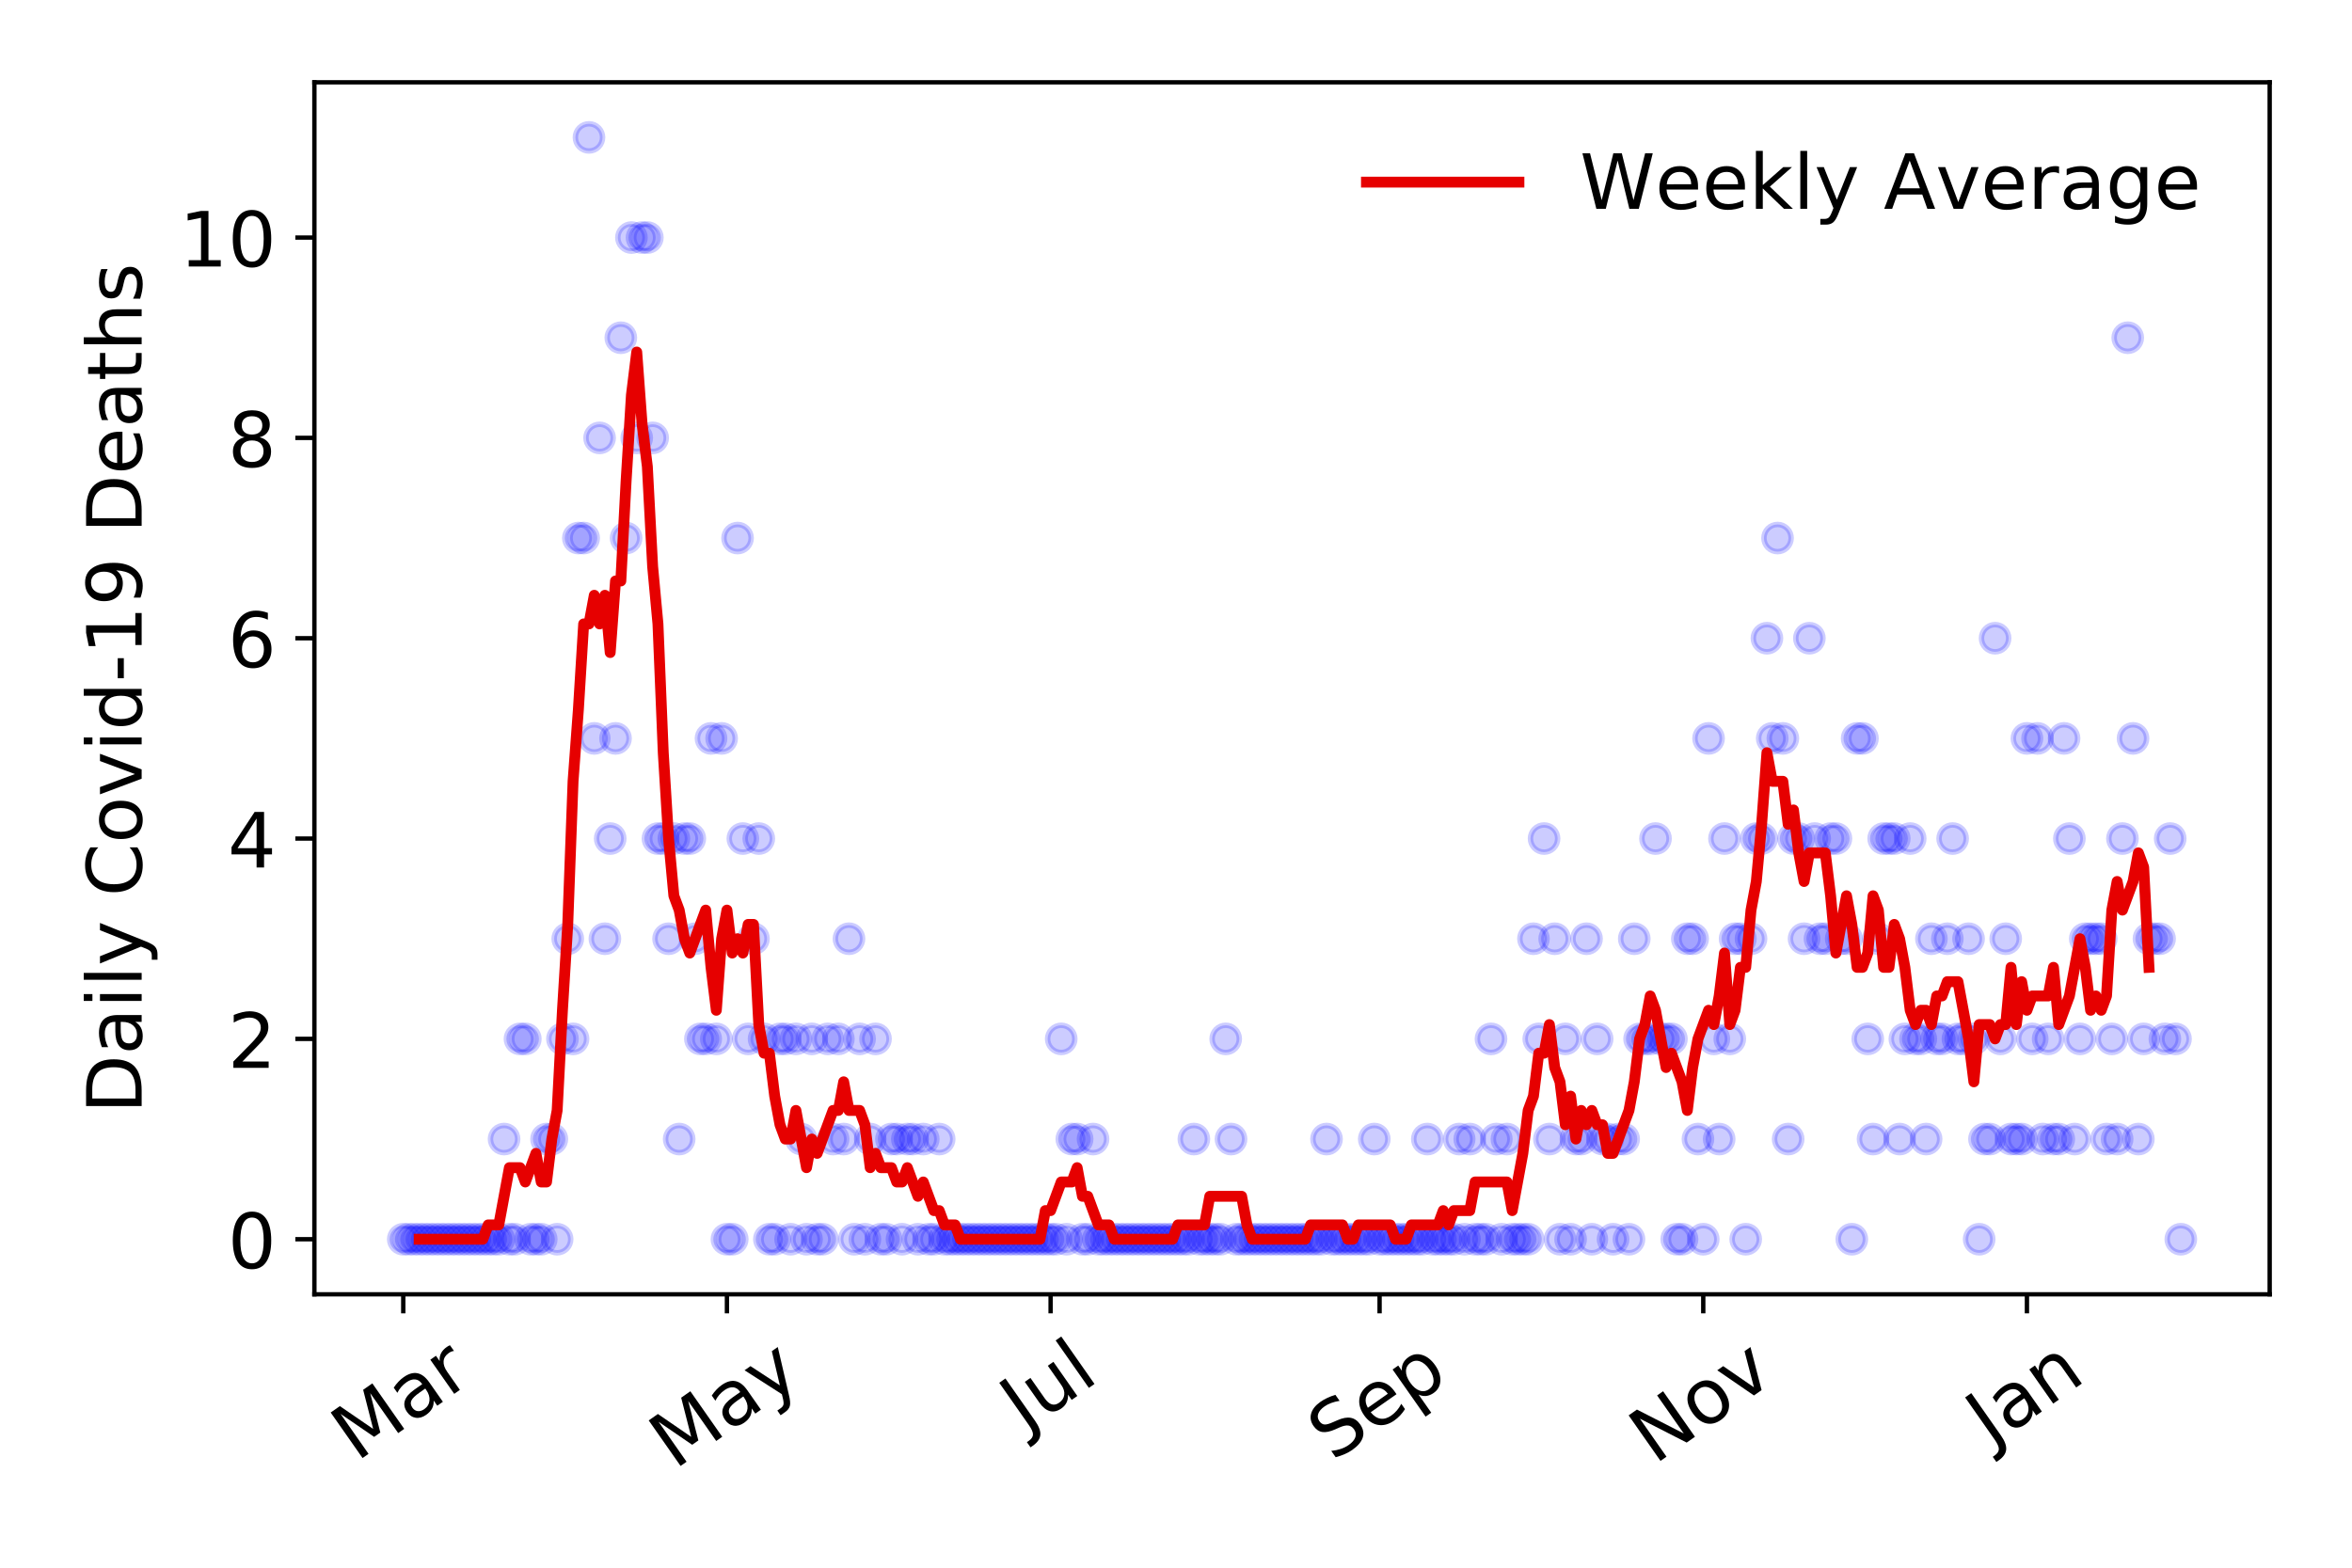 <?xml version="1.0" encoding="utf-8" standalone="no"?>
<!DOCTYPE svg PUBLIC "-//W3C//DTD SVG 1.1//EN"
  "http://www.w3.org/Graphics/SVG/1.1/DTD/svg11.dtd">
<!-- Created with matplotlib (https://matplotlib.org/) -->
<svg height="288pt" version="1.1" viewBox="0 0 432 288" width="432pt" xmlns="http://www.w3.org/2000/svg" xmlns:xlink="http://www.w3.org/1999/xlink">
 <defs>
  <style type="text/css">
*{stroke-linecap:butt;stroke-linejoin:round;}
  </style>
 </defs>
 <g id="figure_1">
  <g id="patch_1">
   <path d="M 0 288 
L 432 288 
L 432 0 
L 0 0 
z
" style="fill:#ffffff;"/>
  </g>
  <g id="axes_1">
   <g id="patch_2">
    <path d="M 57.745 237.778 
L 416.88 237.778 
L 416.88 15.12 
L 57.745 15.12 
z
" style="fill:#ffffff;"/>
   </g>
   <g id="matplotlib.axis_1">
    <g id="xtick_1">
     <g id="line2d_1">
      <defs>
       <path d="M 0 0 
L 0 3.5 
" id="m07f0e6b185" style="stroke:#000000;stroke-width:0.8;"/>
      </defs>
      <g>
       <use style="stroke:#000000;stroke-width:0.8;" x="74.069" xlink:href="#m07f0e6b185" y="237.778"/>
      </g>
     </g>
     <g id="text_1">
      <!-- Mar -->
      <defs>
       <path d="M 9.812 72.906 
L 24.516 72.906 
L 43.109 23.297 
L 61.812 72.906 
L 76.516 72.906 
L 76.516 0 
L 66.891 0 
L 66.891 64.016 
L 48.094 14.016 
L 38.188 14.016 
L 19.391 64.016 
L 19.391 0 
L 9.812 0 
z
" id="DejaVuSans-77"/>
       <path d="M 34.281 27.484 
Q 23.391 27.484 19.188 25 
Q 14.984 22.516 14.984 16.5 
Q 14.984 11.719 18.141 8.906 
Q 21.297 6.109 26.703 6.109 
Q 34.188 6.109 38.703 11.406 
Q 43.219 16.703 43.219 25.484 
L 43.219 27.484 
z
M 52.203 31.203 
L 52.203 0 
L 43.219 0 
L 43.219 8.297 
Q 40.141 3.328 35.547 0.953 
Q 30.953 -1.422 24.312 -1.422 
Q 15.922 -1.422 10.953 3.297 
Q 6 8.016 6 15.922 
Q 6 25.141 12.172 29.828 
Q 18.359 34.516 30.609 34.516 
L 43.219 34.516 
L 43.219 35.406 
Q 43.219 41.609 39.141 45 
Q 35.062 48.391 27.688 48.391 
Q 23 48.391 18.547 47.266 
Q 14.109 46.141 10.016 43.891 
L 10.016 52.203 
Q 14.938 54.109 19.578 55.047 
Q 24.219 56 28.609 56 
Q 40.484 56 46.344 49.844 
Q 52.203 43.703 52.203 31.203 
z
" id="DejaVuSans-97"/>
       <path d="M 41.109 46.297 
Q 39.594 47.172 37.812 47.578 
Q 36.031 48 33.891 48 
Q 26.266 48 22.188 43.047 
Q 18.109 38.094 18.109 28.812 
L 18.109 0 
L 9.078 0 
L 9.078 54.688 
L 18.109 54.688 
L 18.109 46.188 
Q 20.953 51.172 25.484 53.578 
Q 30.031 56 36.531 56 
Q 37.453 56 38.578 55.875 
Q 39.703 55.766 41.062 55.516 
z
" id="DejaVuSans-114"/>
      </defs>
      <g transform="translate(65.467 268.643)rotate(-35)scale(0.14 -0.14)">
       <use xlink:href="#DejaVuSans-77"/>
       <use x="86.279" xlink:href="#DejaVuSans-97"/>
       <use x="147.559" xlink:href="#DejaVuSans-114"/>
      </g>
     </g>
    </g>
    <g id="xtick_2">
     <g id="line2d_2">
      <g>
       <use style="stroke:#000000;stroke-width:0.8;" x="133.519" xlink:href="#m07f0e6b185" y="237.778"/>
      </g>
     </g>
     <g id="text_2">
      <!-- May -->
      <defs>
       <path d="M 32.172 -5.078 
Q 28.375 -14.844 24.75 -17.812 
Q 21.141 -20.797 15.094 -20.797 
L 7.906 -20.797 
L 7.906 -13.281 
L 13.188 -13.281 
Q 16.891 -13.281 18.938 -11.516 
Q 21 -9.766 23.484 -3.219 
L 25.094 0.875 
L 2.984 54.688 
L 12.5 54.688 
L 29.594 11.922 
L 46.688 54.688 
L 56.203 54.688 
z
" id="DejaVuSans-121"/>
      </defs>
      <g transform="translate(123.88 270.094)rotate(-35)scale(0.14 -0.14)">
       <use xlink:href="#DejaVuSans-77"/>
       <use x="86.279" xlink:href="#DejaVuSans-97"/>
       <use x="147.559" xlink:href="#DejaVuSans-121"/>
      </g>
     </g>
    </g>
    <g id="xtick_3">
     <g id="line2d_3">
      <g>
       <use style="stroke:#000000;stroke-width:0.8;" x="192.969" xlink:href="#m07f0e6b185" y="237.778"/>
      </g>
     </g>
     <g id="text_3">
      <!-- Jul -->
      <defs>
       <path d="M 9.812 72.906 
L 19.672 72.906 
L 19.672 5.078 
Q 19.672 -8.109 14.672 -14.062 
Q 9.672 -20.016 -1.422 -20.016 
L -5.172 -20.016 
L -5.172 -11.719 
L -2.094 -11.719 
Q 4.438 -11.719 7.125 -8.047 
Q 9.812 -4.391 9.812 5.078 
z
" id="DejaVuSans-74"/>
       <path d="M 8.5 21.578 
L 8.5 54.688 
L 17.484 54.688 
L 17.484 21.922 
Q 17.484 14.156 20.5 10.266 
Q 23.531 6.391 29.594 6.391 
Q 36.859 6.391 41.078 11.031 
Q 45.312 15.672 45.312 23.688 
L 45.312 54.688 
L 54.297 54.688 
L 54.297 0 
L 45.312 0 
L 45.312 8.406 
Q 42.047 3.422 37.719 1 
Q 33.406 -1.422 27.688 -1.422 
Q 18.266 -1.422 13.375 4.438 
Q 8.5 10.297 8.5 21.578 
z
M 31.109 56 
z
" id="DejaVuSans-117"/>
       <path d="M 9.422 75.984 
L 18.406 75.984 
L 18.406 0 
L 9.422 0 
z
" id="DejaVuSans-108"/>
      </defs>
      <g transform="translate(188.266 263.181)rotate(-35)scale(0.14 -0.14)">
       <use xlink:href="#DejaVuSans-74"/>
       <use x="29.492" xlink:href="#DejaVuSans-117"/>
       <use x="92.871" xlink:href="#DejaVuSans-108"/>
      </g>
     </g>
    </g>
    <g id="xtick_4">
     <g id="line2d_4">
      <g>
       <use style="stroke:#000000;stroke-width:0.8;" x="253.393" xlink:href="#m07f0e6b185" y="237.778"/>
      </g>
     </g>
     <g id="text_4">
      <!-- Sep -->
      <defs>
       <path d="M 53.516 70.516 
L 53.516 60.891 
Q 47.906 63.578 42.922 64.891 
Q 37.938 66.219 33.297 66.219 
Q 25.25 66.219 20.875 63.094 
Q 16.5 59.969 16.5 54.203 
Q 16.5 49.359 19.406 46.891 
Q 22.312 44.438 30.422 42.922 
L 36.375 41.703 
Q 47.406 39.594 52.656 34.297 
Q 57.906 29 57.906 20.125 
Q 57.906 9.516 50.797 4.047 
Q 43.703 -1.422 29.984 -1.422 
Q 24.812 -1.422 18.969 -0.25 
Q 13.141 0.922 6.891 3.219 
L 6.891 13.375 
Q 12.891 10.016 18.656 8.297 
Q 24.422 6.594 29.984 6.594 
Q 38.422 6.594 43.016 9.906 
Q 47.609 13.234 47.609 19.391 
Q 47.609 24.75 44.312 27.781 
Q 41.016 30.812 33.5 32.328 
L 27.484 33.5 
Q 16.453 35.688 11.516 40.375 
Q 6.594 45.062 6.594 53.422 
Q 6.594 63.094 13.406 68.656 
Q 20.219 74.219 32.172 74.219 
Q 37.312 74.219 42.625 73.281 
Q 47.953 72.359 53.516 70.516 
z
" id="DejaVuSans-83"/>
       <path d="M 56.203 29.594 
L 56.203 25.203 
L 14.891 25.203 
Q 15.484 15.922 20.484 11.062 
Q 25.484 6.203 34.422 6.203 
Q 39.594 6.203 44.453 7.469 
Q 49.312 8.734 54.109 11.281 
L 54.109 2.781 
Q 49.266 0.734 44.188 -0.344 
Q 39.109 -1.422 33.891 -1.422 
Q 20.797 -1.422 13.156 6.188 
Q 5.516 13.812 5.516 26.812 
Q 5.516 40.234 12.766 48.109 
Q 20.016 56 32.328 56 
Q 43.359 56 49.781 48.891 
Q 56.203 41.797 56.203 29.594 
z
M 47.219 32.234 
Q 47.125 39.594 43.094 43.984 
Q 39.062 48.391 32.422 48.391 
Q 24.906 48.391 20.391 44.141 
Q 15.875 39.891 15.188 32.172 
z
" id="DejaVuSans-101"/>
       <path d="M 18.109 8.203 
L 18.109 -20.797 
L 9.078 -20.797 
L 9.078 54.688 
L 18.109 54.688 
L 18.109 46.391 
Q 20.953 51.266 25.266 53.625 
Q 29.594 56 35.594 56 
Q 45.562 56 51.781 48.094 
Q 58.016 40.188 58.016 27.297 
Q 58.016 14.406 51.781 6.484 
Q 45.562 -1.422 35.594 -1.422 
Q 29.594 -1.422 25.266 0.953 
Q 20.953 3.328 18.109 8.203 
z
M 48.688 27.297 
Q 48.688 37.203 44.609 42.844 
Q 40.531 48.484 33.406 48.484 
Q 26.266 48.484 22.188 42.844 
Q 18.109 37.203 18.109 27.297 
Q 18.109 17.391 22.188 11.75 
Q 26.266 6.109 33.406 6.109 
Q 40.531 6.109 44.609 11.75 
Q 48.688 17.391 48.688 27.297 
z
" id="DejaVuSans-112"/>
      </defs>
      <g transform="translate(244.8 268.629)rotate(-35)scale(0.14 -0.14)">
       <use xlink:href="#DejaVuSans-83"/>
       <use x="63.477" xlink:href="#DejaVuSans-101"/>
       <use x="125" xlink:href="#DejaVuSans-112"/>
      </g>
     </g>
    </g>
    <g id="xtick_5">
     <g id="line2d_5">
      <g>
       <use style="stroke:#000000;stroke-width:0.8;" x="312.843" xlink:href="#m07f0e6b185" y="237.778"/>
      </g>
     </g>
     <g id="text_5">
      <!-- Nov -->
      <defs>
       <path d="M 9.812 72.906 
L 23.094 72.906 
L 55.422 11.922 
L 55.422 72.906 
L 64.984 72.906 
L 64.984 0 
L 51.703 0 
L 19.391 60.984 
L 19.391 0 
L 9.812 0 
z
" id="DejaVuSans-78"/>
       <path d="M 30.609 48.391 
Q 23.391 48.391 19.188 42.75 
Q 14.984 37.109 14.984 27.297 
Q 14.984 17.484 19.156 11.844 
Q 23.344 6.203 30.609 6.203 
Q 37.797 6.203 41.984 11.859 
Q 46.188 17.531 46.188 27.297 
Q 46.188 37.016 41.984 42.703 
Q 37.797 48.391 30.609 48.391 
z
M 30.609 56 
Q 42.328 56 49.016 48.375 
Q 55.719 40.766 55.719 27.297 
Q 55.719 13.875 49.016 6.219 
Q 42.328 -1.422 30.609 -1.422 
Q 18.844 -1.422 12.172 6.219 
Q 5.516 13.875 5.516 27.297 
Q 5.516 40.766 12.172 48.375 
Q 18.844 56 30.609 56 
z
" id="DejaVuSans-111"/>
       <path d="M 2.984 54.688 
L 12.5 54.688 
L 29.594 8.797 
L 46.688 54.688 
L 56.203 54.688 
L 35.688 0 
L 23.484 0 
z
" id="DejaVuSans-118"/>
      </defs>
      <g transform="translate(303.867 269.166)rotate(-35)scale(0.14 -0.14)">
       <use xlink:href="#DejaVuSans-78"/>
       <use x="74.805" xlink:href="#DejaVuSans-111"/>
       <use x="135.986" xlink:href="#DejaVuSans-118"/>
      </g>
     </g>
    </g>
    <g id="xtick_6">
     <g id="line2d_6">
      <g>
       <use style="stroke:#000000;stroke-width:0.8;" x="372.293" xlink:href="#m07f0e6b185" y="237.778"/>
      </g>
     </g>
     <g id="text_6">
      <!-- Jan -->
      <defs>
       <path d="M 54.891 33.016 
L 54.891 0 
L 45.906 0 
L 45.906 32.719 
Q 45.906 40.484 42.875 44.328 
Q 39.844 48.188 33.797 48.188 
Q 26.516 48.188 22.312 43.547 
Q 18.109 38.922 18.109 30.906 
L 18.109 0 
L 9.078 0 
L 9.078 54.688 
L 18.109 54.688 
L 18.109 46.188 
Q 21.344 51.125 25.703 53.562 
Q 30.078 56 35.797 56 
Q 45.219 56 50.047 50.172 
Q 54.891 44.344 54.891 33.016 
z
" id="DejaVuSans-110"/>
      </defs>
      <g transform="translate(365.669 265.871)rotate(-35)scale(0.14 -0.14)">
       <use xlink:href="#DejaVuSans-74"/>
       <use x="29.492" xlink:href="#DejaVuSans-97"/>
       <use x="90.771" xlink:href="#DejaVuSans-110"/>
      </g>
     </g>
    </g>
   </g>
   <g id="matplotlib.axis_2">
    <g id="ytick_1">
     <g id="line2d_7">
      <defs>
       <path d="M 0 0 
L -3.5 0 
" id="m9f2b45fe39" style="stroke:#000000;stroke-width:0.8;"/>
      </defs>
      <g>
       <use style="stroke:#000000;stroke-width:0.8;" x="57.745" xlink:href="#m9f2b45fe39" y="227.657"/>
      </g>
     </g>
     <g id="text_7">
      <!-- 0 -->
      <defs>
       <path d="M 31.781 66.406 
Q 24.172 66.406 20.328 58.906 
Q 16.5 51.422 16.5 36.375 
Q 16.5 21.391 20.328 13.891 
Q 24.172 6.391 31.781 6.391 
Q 39.453 6.391 43.281 13.891 
Q 47.125 21.391 47.125 36.375 
Q 47.125 51.422 43.281 58.906 
Q 39.453 66.406 31.781 66.406 
z
M 31.781 74.219 
Q 44.047 74.219 50.516 64.516 
Q 56.984 54.828 56.984 36.375 
Q 56.984 17.969 50.516 8.266 
Q 44.047 -1.422 31.781 -1.422 
Q 19.531 -1.422 13.062 8.266 
Q 6.594 17.969 6.594 36.375 
Q 6.594 54.828 13.062 64.516 
Q 19.531 74.219 31.781 74.219 
z
" id="DejaVuSans-48"/>
      </defs>
      <g transform="translate(41.837 232.976)scale(0.14 -0.14)">
       <use xlink:href="#DejaVuSans-48"/>
      </g>
     </g>
    </g>
    <g id="ytick_2">
     <g id="line2d_8">
      <g>
       <use style="stroke:#000000;stroke-width:0.8;" x="57.745" xlink:href="#m9f2b45fe39" y="190.854"/>
      </g>
     </g>
     <g id="text_8">
      <!-- 2 -->
      <defs>
       <path d="M 19.188 8.297 
L 53.609 8.297 
L 53.609 0 
L 7.328 0 
L 7.328 8.297 
Q 12.938 14.109 22.625 23.891 
Q 32.328 33.688 34.812 36.531 
Q 39.547 41.844 41.422 45.531 
Q 43.312 49.219 43.312 52.781 
Q 43.312 58.594 39.234 62.25 
Q 35.156 65.922 28.609 65.922 
Q 23.969 65.922 18.812 64.312 
Q 13.672 62.703 7.812 59.422 
L 7.812 69.391 
Q 13.766 71.781 18.938 73 
Q 24.125 74.219 28.422 74.219 
Q 39.75 74.219 46.484 68.547 
Q 53.219 62.891 53.219 53.422 
Q 53.219 48.922 51.531 44.891 
Q 49.859 40.875 45.406 35.406 
Q 44.188 33.984 37.641 27.219 
Q 31.109 20.453 19.188 8.297 
z
" id="DejaVuSans-50"/>
      </defs>
      <g transform="translate(41.837 196.173)scale(0.14 -0.14)">
       <use xlink:href="#DejaVuSans-50"/>
      </g>
     </g>
    </g>
    <g id="ytick_3">
     <g id="line2d_9">
      <g>
       <use style="stroke:#000000;stroke-width:0.8;" x="57.745" xlink:href="#m9f2b45fe39" y="154.051"/>
      </g>
     </g>
     <g id="text_9">
      <!-- 4 -->
      <defs>
       <path d="M 37.797 64.312 
L 12.891 25.391 
L 37.797 25.391 
z
M 35.203 72.906 
L 47.609 72.906 
L 47.609 25.391 
L 58.016 25.391 
L 58.016 17.188 
L 47.609 17.188 
L 47.609 0 
L 37.797 0 
L 37.797 17.188 
L 4.891 17.188 
L 4.891 26.703 
z
" id="DejaVuSans-52"/>
      </defs>
      <g transform="translate(41.837 159.37)scale(0.14 -0.14)">
       <use xlink:href="#DejaVuSans-52"/>
      </g>
     </g>
    </g>
    <g id="ytick_4">
     <g id="line2d_10">
      <g>
       <use style="stroke:#000000;stroke-width:0.8;" x="57.745" xlink:href="#m9f2b45fe39" y="117.248"/>
      </g>
     </g>
     <g id="text_10">
      <!-- 6 -->
      <defs>
       <path d="M 33.016 40.375 
Q 26.375 40.375 22.484 35.828 
Q 18.609 31.297 18.609 23.391 
Q 18.609 15.531 22.484 10.953 
Q 26.375 6.391 33.016 6.391 
Q 39.656 6.391 43.531 10.953 
Q 47.406 15.531 47.406 23.391 
Q 47.406 31.297 43.531 35.828 
Q 39.656 40.375 33.016 40.375 
z
M 52.594 71.297 
L 52.594 62.312 
Q 48.875 64.062 45.094 64.984 
Q 41.312 65.922 37.594 65.922 
Q 27.828 65.922 22.672 59.328 
Q 17.531 52.734 16.797 39.406 
Q 19.672 43.656 24.016 45.922 
Q 28.375 48.188 33.594 48.188 
Q 44.578 48.188 50.953 41.516 
Q 57.328 34.859 57.328 23.391 
Q 57.328 12.156 50.688 5.359 
Q 44.047 -1.422 33.016 -1.422 
Q 20.359 -1.422 13.672 8.266 
Q 6.984 17.969 6.984 36.375 
Q 6.984 53.656 15.188 63.938 
Q 23.391 74.219 37.203 74.219 
Q 40.922 74.219 44.703 73.484 
Q 48.484 72.75 52.594 71.297 
z
" id="DejaVuSans-54"/>
      </defs>
      <g transform="translate(41.837 122.567)scale(0.14 -0.14)">
       <use xlink:href="#DejaVuSans-54"/>
      </g>
     </g>
    </g>
    <g id="ytick_5">
     <g id="line2d_11">
      <g>
       <use style="stroke:#000000;stroke-width:0.8;" x="57.745" xlink:href="#m9f2b45fe39" y="80.445"/>
      </g>
     </g>
     <g id="text_11">
      <!-- 8 -->
      <defs>
       <path d="M 31.781 34.625 
Q 24.75 34.625 20.719 30.859 
Q 16.703 27.094 16.703 20.516 
Q 16.703 13.922 20.719 10.156 
Q 24.75 6.391 31.781 6.391 
Q 38.812 6.391 42.859 10.172 
Q 46.922 13.969 46.922 20.516 
Q 46.922 27.094 42.891 30.859 
Q 38.875 34.625 31.781 34.625 
z
M 21.922 38.812 
Q 15.578 40.375 12.031 44.719 
Q 8.5 49.078 8.5 55.328 
Q 8.5 64.062 14.719 69.141 
Q 20.953 74.219 31.781 74.219 
Q 42.672 74.219 48.875 69.141 
Q 55.078 64.062 55.078 55.328 
Q 55.078 49.078 51.531 44.719 
Q 48 40.375 41.703 38.812 
Q 48.828 37.156 52.797 32.312 
Q 56.781 27.484 56.781 20.516 
Q 56.781 9.906 50.312 4.234 
Q 43.844 -1.422 31.781 -1.422 
Q 19.734 -1.422 13.25 4.234 
Q 6.781 9.906 6.781 20.516 
Q 6.781 27.484 10.781 32.312 
Q 14.797 37.156 21.922 38.812 
z
M 18.312 54.391 
Q 18.312 48.734 21.844 45.562 
Q 25.391 42.391 31.781 42.391 
Q 38.141 42.391 41.719 45.562 
Q 45.312 48.734 45.312 54.391 
Q 45.312 60.062 41.719 63.234 
Q 38.141 66.406 31.781 66.406 
Q 25.391 66.406 21.844 63.234 
Q 18.312 60.062 18.312 54.391 
z
" id="DejaVuSans-56"/>
      </defs>
      <g transform="translate(41.837 85.764)scale(0.14 -0.14)">
       <use xlink:href="#DejaVuSans-56"/>
      </g>
     </g>
    </g>
    <g id="ytick_6">
     <g id="line2d_12">
      <g>
       <use style="stroke:#000000;stroke-width:0.8;" x="57.745" xlink:href="#m9f2b45fe39" y="43.642"/>
      </g>
     </g>
     <g id="text_12">
      <!-- 10 -->
      <defs>
       <path d="M 12.406 8.297 
L 28.516 8.297 
L 28.516 63.922 
L 10.984 60.406 
L 10.984 69.391 
L 28.422 72.906 
L 38.281 72.906 
L 38.281 8.297 
L 54.391 8.297 
L 54.391 0 
L 12.406 0 
z
" id="DejaVuSans-49"/>
      </defs>
      <g transform="translate(32.93 48.961)scale(0.14 -0.14)">
       <use xlink:href="#DejaVuSans-49"/>
       <use x="63.623" xlink:href="#DejaVuSans-48"/>
      </g>
     </g>
    </g>
    <g id="text_13">
     <!-- Daily Covid-19 Deaths -->
     <defs>
      <path d="M 19.672 64.797 
L 19.672 8.109 
L 31.594 8.109 
Q 46.688 8.109 53.688 14.938 
Q 60.688 21.781 60.688 36.531 
Q 60.688 51.172 53.688 57.984 
Q 46.688 64.797 31.594 64.797 
z
M 9.812 72.906 
L 30.078 72.906 
Q 51.266 72.906 61.172 64.094 
Q 71.094 55.281 71.094 36.531 
Q 71.094 17.672 61.125 8.828 
Q 51.172 0 30.078 0 
L 9.812 0 
z
" id="DejaVuSans-68"/>
      <path d="M 9.422 54.688 
L 18.406 54.688 
L 18.406 0 
L 9.422 0 
z
M 9.422 75.984 
L 18.406 75.984 
L 18.406 64.594 
L 9.422 64.594 
z
" id="DejaVuSans-105"/>
      <path id="DejaVuSans-32"/>
      <path d="M 64.406 67.281 
L 64.406 56.891 
Q 59.422 61.531 53.781 63.812 
Q 48.141 66.109 41.797 66.109 
Q 29.297 66.109 22.656 58.469 
Q 16.016 50.828 16.016 36.375 
Q 16.016 21.969 22.656 14.328 
Q 29.297 6.688 41.797 6.688 
Q 48.141 6.688 53.781 8.984 
Q 59.422 11.281 64.406 15.922 
L 64.406 5.609 
Q 59.234 2.094 53.438 0.328 
Q 47.656 -1.422 41.219 -1.422 
Q 24.656 -1.422 15.125 8.703 
Q 5.609 18.844 5.609 36.375 
Q 5.609 53.953 15.125 64.078 
Q 24.656 74.219 41.219 74.219 
Q 47.75 74.219 53.531 72.484 
Q 59.328 70.75 64.406 67.281 
z
" id="DejaVuSans-67"/>
      <path d="M 45.406 46.391 
L 45.406 75.984 
L 54.391 75.984 
L 54.391 0 
L 45.406 0 
L 45.406 8.203 
Q 42.578 3.328 38.25 0.953 
Q 33.938 -1.422 27.875 -1.422 
Q 17.969 -1.422 11.734 6.484 
Q 5.516 14.406 5.516 27.297 
Q 5.516 40.188 11.734 48.094 
Q 17.969 56 27.875 56 
Q 33.938 56 38.25 53.625 
Q 42.578 51.266 45.406 46.391 
z
M 14.797 27.297 
Q 14.797 17.391 18.875 11.75 
Q 22.953 6.109 30.078 6.109 
Q 37.203 6.109 41.297 11.75 
Q 45.406 17.391 45.406 27.297 
Q 45.406 37.203 41.297 42.844 
Q 37.203 48.484 30.078 48.484 
Q 22.953 48.484 18.875 42.844 
Q 14.797 37.203 14.797 27.297 
z
" id="DejaVuSans-100"/>
      <path d="M 4.891 31.391 
L 31.203 31.391 
L 31.203 23.391 
L 4.891 23.391 
z
" id="DejaVuSans-45"/>
      <path d="M 10.984 1.516 
L 10.984 10.5 
Q 14.703 8.734 18.5 7.812 
Q 22.312 6.891 25.984 6.891 
Q 35.75 6.891 40.891 13.453 
Q 46.047 20.016 46.781 33.406 
Q 43.953 29.203 39.594 26.953 
Q 35.25 24.703 29.984 24.703 
Q 19.047 24.703 12.672 31.312 
Q 6.297 37.938 6.297 49.422 
Q 6.297 60.641 12.938 67.422 
Q 19.578 74.219 30.609 74.219 
Q 43.266 74.219 49.922 64.516 
Q 56.594 54.828 56.594 36.375 
Q 56.594 19.141 48.406 8.859 
Q 40.234 -1.422 26.422 -1.422 
Q 22.703 -1.422 18.891 -0.688 
Q 15.094 0.047 10.984 1.516 
z
M 30.609 32.422 
Q 37.25 32.422 41.125 36.953 
Q 45.016 41.5 45.016 49.422 
Q 45.016 57.281 41.125 61.844 
Q 37.25 66.406 30.609 66.406 
Q 23.969 66.406 20.094 61.844 
Q 16.219 57.281 16.219 49.422 
Q 16.219 41.5 20.094 36.953 
Q 23.969 32.422 30.609 32.422 
z
" id="DejaVuSans-57"/>
      <path d="M 18.312 70.219 
L 18.312 54.688 
L 36.812 54.688 
L 36.812 47.703 
L 18.312 47.703 
L 18.312 18.016 
Q 18.312 11.328 20.141 9.422 
Q 21.969 7.516 27.594 7.516 
L 36.812 7.516 
L 36.812 0 
L 27.594 0 
Q 17.188 0 13.234 3.875 
Q 9.281 7.766 9.281 18.016 
L 9.281 47.703 
L 2.688 47.703 
L 2.688 54.688 
L 9.281 54.688 
L 9.281 70.219 
z
" id="DejaVuSans-116"/>
      <path d="M 54.891 33.016 
L 54.891 0 
L 45.906 0 
L 45.906 32.719 
Q 45.906 40.484 42.875 44.328 
Q 39.844 48.188 33.797 48.188 
Q 26.516 48.188 22.312 43.547 
Q 18.109 38.922 18.109 30.906 
L 18.109 0 
L 9.078 0 
L 9.078 75.984 
L 18.109 75.984 
L 18.109 46.188 
Q 21.344 51.125 25.703 53.562 
Q 30.078 56 35.797 56 
Q 45.219 56 50.047 50.172 
Q 54.891 44.344 54.891 33.016 
z
" id="DejaVuSans-104"/>
      <path d="M 44.281 53.078 
L 44.281 44.578 
Q 40.484 46.531 36.375 47.5 
Q 32.281 48.484 27.875 48.484 
Q 21.188 48.484 17.844 46.438 
Q 14.5 44.391 14.5 40.281 
Q 14.5 37.156 16.891 35.375 
Q 19.281 33.594 26.516 31.984 
L 29.594 31.297 
Q 39.156 29.25 43.188 25.516 
Q 47.219 21.781 47.219 15.094 
Q 47.219 7.469 41.188 3.016 
Q 35.156 -1.422 24.609 -1.422 
Q 20.219 -1.422 15.453 -0.562 
Q 10.688 0.297 5.422 2 
L 5.422 11.281 
Q 10.406 8.688 15.234 7.391 
Q 20.062 6.109 24.812 6.109 
Q 31.156 6.109 34.562 8.281 
Q 37.984 10.453 37.984 14.406 
Q 37.984 18.062 35.516 20.016 
Q 33.062 21.969 24.703 23.781 
L 21.578 24.516 
Q 13.234 26.266 9.516 29.906 
Q 5.812 33.547 5.812 39.891 
Q 5.812 47.609 11.281 51.797 
Q 16.75 56 26.812 56 
Q 31.781 56 36.172 55.266 
Q 40.578 54.547 44.281 53.078 
z
" id="DejaVuSans-115"/>
     </defs>
     <g transform="translate(26.018 204.56)rotate(-90)scale(0.14 -0.14)">
      <use xlink:href="#DejaVuSans-68"/>
      <use x="77.002" xlink:href="#DejaVuSans-97"/>
      <use x="138.281" xlink:href="#DejaVuSans-105"/>
      <use x="166.064" xlink:href="#DejaVuSans-108"/>
      <use x="193.848" xlink:href="#DejaVuSans-121"/>
      <use x="253.027" xlink:href="#DejaVuSans-32"/>
      <use x="284.814" xlink:href="#DejaVuSans-67"/>
      <use x="354.639" xlink:href="#DejaVuSans-111"/>
      <use x="415.82" xlink:href="#DejaVuSans-118"/>
      <use x="475" xlink:href="#DejaVuSans-105"/>
      <use x="502.783" xlink:href="#DejaVuSans-100"/>
      <use x="566.26" xlink:href="#DejaVuSans-45"/>
      <use x="602.344" xlink:href="#DejaVuSans-49"/>
      <use x="665.967" xlink:href="#DejaVuSans-57"/>
      <use x="729.59" xlink:href="#DejaVuSans-32"/>
      <use x="761.377" xlink:href="#DejaVuSans-68"/>
      <use x="838.379" xlink:href="#DejaVuSans-101"/>
      <use x="899.902" xlink:href="#DejaVuSans-97"/>
      <use x="961.182" xlink:href="#DejaVuSans-116"/>
      <use x="1000.391" xlink:href="#DejaVuSans-104"/>
      <use x="1063.77" xlink:href="#DejaVuSans-115"/>
     </g>
    </g>
   </g>
   <g id="line2d_13">
    <defs>
     <path d="M 0 2.5 
C 0.663 2.5 1.299 2.237 1.768 1.768 
C 2.237 1.299 2.5 0.663 2.5 0 
C 2.5 -0.663 2.237 -1.299 1.768 -1.768 
C 1.299 -2.237 0.663 -2.5 0 -2.5 
C -0.663 -2.5 -1.299 -2.237 -1.768 -1.768 
C -2.237 -1.299 -2.5 -0.663 -2.5 0 
C -2.5 0.663 -2.237 1.299 -1.768 1.768 
C -1.299 2.237 -0.663 2.5 0 2.5 
z
" id="m198b451aac" style="stroke:#0000ff;stroke-opacity:0.2;"/>
    </defs>
    <g clip-path="url(#pc30c5acb75)">
     <use style="fill:#0000ff;fill-opacity:0.2;stroke:#0000ff;stroke-opacity:0.2;" x="74.069" xlink:href="#m198b451aac" y="227.657"/>
     <use style="fill:#0000ff;fill-opacity:0.2;stroke:#0000ff;stroke-opacity:0.2;" x="75.044" xlink:href="#m198b451aac" y="227.657"/>
     <use style="fill:#0000ff;fill-opacity:0.2;stroke:#0000ff;stroke-opacity:0.2;" x="76.018" xlink:href="#m198b451aac" y="227.657"/>
     <use style="fill:#0000ff;fill-opacity:0.2;stroke:#0000ff;stroke-opacity:0.2;" x="76.993" xlink:href="#m198b451aac" y="227.657"/>
     <use style="fill:#0000ff;fill-opacity:0.2;stroke:#0000ff;stroke-opacity:0.2;" x="77.968" xlink:href="#m198b451aac" y="227.657"/>
     <use style="fill:#0000ff;fill-opacity:0.2;stroke:#0000ff;stroke-opacity:0.2;" x="78.942" xlink:href="#m198b451aac" y="227.657"/>
     <use style="fill:#0000ff;fill-opacity:0.2;stroke:#0000ff;stroke-opacity:0.2;" x="79.917" xlink:href="#m198b451aac" y="227.657"/>
     <use style="fill:#0000ff;fill-opacity:0.2;stroke:#0000ff;stroke-opacity:0.2;" x="80.891" xlink:href="#m198b451aac" y="227.657"/>
     <use style="fill:#0000ff;fill-opacity:0.2;stroke:#0000ff;stroke-opacity:0.2;" x="81.866" xlink:href="#m198b451aac" y="227.657"/>
     <use style="fill:#0000ff;fill-opacity:0.2;stroke:#0000ff;stroke-opacity:0.2;" x="82.841" xlink:href="#m198b451aac" y="227.657"/>
     <use style="fill:#0000ff;fill-opacity:0.2;stroke:#0000ff;stroke-opacity:0.2;" x="83.815" xlink:href="#m198b451aac" y="227.657"/>
     <use style="fill:#0000ff;fill-opacity:0.2;stroke:#0000ff;stroke-opacity:0.2;" x="84.79" xlink:href="#m198b451aac" y="227.657"/>
     <use style="fill:#0000ff;fill-opacity:0.2;stroke:#0000ff;stroke-opacity:0.2;" x="85.764" xlink:href="#m198b451aac" y="227.657"/>
     <use style="fill:#0000ff;fill-opacity:0.2;stroke:#0000ff;stroke-opacity:0.2;" x="86.739" xlink:href="#m198b451aac" y="227.657"/>
     <use style="fill:#0000ff;fill-opacity:0.2;stroke:#0000ff;stroke-opacity:0.2;" x="87.714" xlink:href="#m198b451aac" y="227.657"/>
     <use style="fill:#0000ff;fill-opacity:0.2;stroke:#0000ff;stroke-opacity:0.2;" x="88.688" xlink:href="#m198b451aac" y="227.657"/>
     <use style="fill:#0000ff;fill-opacity:0.2;stroke:#0000ff;stroke-opacity:0.2;" x="89.663" xlink:href="#m198b451aac" y="227.657"/>
     <use style="fill:#0000ff;fill-opacity:0.2;stroke:#0000ff;stroke-opacity:0.2;" x="90.637" xlink:href="#m198b451aac" y="227.657"/>
     <use style="fill:#0000ff;fill-opacity:0.2;stroke:#0000ff;stroke-opacity:0.2;" x="91.612" xlink:href="#m198b451aac" y="227.657"/>
     <use style="fill:#0000ff;fill-opacity:0.2;stroke:#0000ff;stroke-opacity:0.2;" x="92.586" xlink:href="#m198b451aac" y="209.256"/>
     <use style="fill:#0000ff;fill-opacity:0.2;stroke:#0000ff;stroke-opacity:0.2;" x="93.561" xlink:href="#m198b451aac" y="227.657"/>
     <use style="fill:#0000ff;fill-opacity:0.2;stroke:#0000ff;stroke-opacity:0.2;" x="94.536" xlink:href="#m198b451aac" y="227.657"/>
     <use style="fill:#0000ff;fill-opacity:0.2;stroke:#0000ff;stroke-opacity:0.2;" x="95.51" xlink:href="#m198b451aac" y="190.854"/>
     <use style="fill:#0000ff;fill-opacity:0.2;stroke:#0000ff;stroke-opacity:0.2;" x="96.485" xlink:href="#m198b451aac" y="190.854"/>
     <use style="fill:#0000ff;fill-opacity:0.2;stroke:#0000ff;stroke-opacity:0.2;" x="97.459" xlink:href="#m198b451aac" y="227.657"/>
     <use style="fill:#0000ff;fill-opacity:0.2;stroke:#0000ff;stroke-opacity:0.2;" x="98.434" xlink:href="#m198b451aac" y="227.657"/>
     <use style="fill:#0000ff;fill-opacity:0.2;stroke:#0000ff;stroke-opacity:0.2;" x="99.409" xlink:href="#m198b451aac" y="227.657"/>
     <use style="fill:#0000ff;fill-opacity:0.2;stroke:#0000ff;stroke-opacity:0.2;" x="100.383" xlink:href="#m198b451aac" y="209.256"/>
     <use style="fill:#0000ff;fill-opacity:0.2;stroke:#0000ff;stroke-opacity:0.2;" x="101.358" xlink:href="#m198b451aac" y="209.256"/>
     <use style="fill:#0000ff;fill-opacity:0.2;stroke:#0000ff;stroke-opacity:0.2;" x="102.332" xlink:href="#m198b451aac" y="227.657"/>
     <use style="fill:#0000ff;fill-opacity:0.2;stroke:#0000ff;stroke-opacity:0.2;" x="103.307" xlink:href="#m198b451aac" y="190.854"/>
     <use style="fill:#0000ff;fill-opacity:0.2;stroke:#0000ff;stroke-opacity:0.2;" x="104.281" xlink:href="#m198b451aac" y="172.453"/>
     <use style="fill:#0000ff;fill-opacity:0.2;stroke:#0000ff;stroke-opacity:0.2;" x="105.256" xlink:href="#m198b451aac" y="190.854"/>
     <use style="fill:#0000ff;fill-opacity:0.2;stroke:#0000ff;stroke-opacity:0.2;" x="106.231" xlink:href="#m198b451aac" y="98.847"/>
     <use style="fill:#0000ff;fill-opacity:0.2;stroke:#0000ff;stroke-opacity:0.2;" x="107.205" xlink:href="#m198b451aac" y="98.847"/>
     <use style="fill:#0000ff;fill-opacity:0.2;stroke:#0000ff;stroke-opacity:0.2;" x="108.18" xlink:href="#m198b451aac" y="25.241"/>
     <use style="fill:#0000ff;fill-opacity:0.2;stroke:#0000ff;stroke-opacity:0.2;" x="109.154" xlink:href="#m198b451aac" y="135.65"/>
     <use style="fill:#0000ff;fill-opacity:0.2;stroke:#0000ff;stroke-opacity:0.2;" x="110.129" xlink:href="#m198b451aac" y="80.445"/>
     <use style="fill:#0000ff;fill-opacity:0.2;stroke:#0000ff;stroke-opacity:0.2;" x="111.104" xlink:href="#m198b451aac" y="172.453"/>
     <use style="fill:#0000ff;fill-opacity:0.2;stroke:#0000ff;stroke-opacity:0.2;" x="112.078" xlink:href="#m198b451aac" y="154.051"/>
     <use style="fill:#0000ff;fill-opacity:0.2;stroke:#0000ff;stroke-opacity:0.2;" x="113.053" xlink:href="#m198b451aac" y="135.65"/>
     <use style="fill:#0000ff;fill-opacity:0.2;stroke:#0000ff;stroke-opacity:0.2;" x="114.027" xlink:href="#m198b451aac" y="62.044"/>
     <use style="fill:#0000ff;fill-opacity:0.2;stroke:#0000ff;stroke-opacity:0.2;" x="115.002" xlink:href="#m198b451aac" y="98.847"/>
     <use style="fill:#0000ff;fill-opacity:0.2;stroke:#0000ff;stroke-opacity:0.2;" x="115.977" xlink:href="#m198b451aac" y="43.642"/>
     <use style="fill:#0000ff;fill-opacity:0.2;stroke:#0000ff;stroke-opacity:0.2;" x="116.951" xlink:href="#m198b451aac" y="80.445"/>
     <use style="fill:#0000ff;fill-opacity:0.2;stroke:#0000ff;stroke-opacity:0.2;" x="117.926" xlink:href="#m198b451aac" y="43.642"/>
     <use style="fill:#0000ff;fill-opacity:0.2;stroke:#0000ff;stroke-opacity:0.2;" x="118.9" xlink:href="#m198b451aac" y="43.642"/>
     <use style="fill:#0000ff;fill-opacity:0.2;stroke:#0000ff;stroke-opacity:0.2;" x="119.875" xlink:href="#m198b451aac" y="80.445"/>
     <use style="fill:#0000ff;fill-opacity:0.2;stroke:#0000ff;stroke-opacity:0.2;" x="120.849" xlink:href="#m198b451aac" y="154.051"/>
     <use style="fill:#0000ff;fill-opacity:0.2;stroke:#0000ff;stroke-opacity:0.2;" x="121.824" xlink:href="#m198b451aac" y="154.051"/>
     <use style="fill:#0000ff;fill-opacity:0.2;stroke:#0000ff;stroke-opacity:0.2;" x="122.799" xlink:href="#m198b451aac" y="172.453"/>
     <use style="fill:#0000ff;fill-opacity:0.2;stroke:#0000ff;stroke-opacity:0.2;" x="123.773" xlink:href="#m198b451aac" y="154.051"/>
     <use style="fill:#0000ff;fill-opacity:0.2;stroke:#0000ff;stroke-opacity:0.2;" x="124.748" xlink:href="#m198b451aac" y="209.256"/>
     <use style="fill:#0000ff;fill-opacity:0.2;stroke:#0000ff;stroke-opacity:0.2;" x="125.722" xlink:href="#m198b451aac" y="154.051"/>
     <use style="fill:#0000ff;fill-opacity:0.2;stroke:#0000ff;stroke-opacity:0.2;" x="126.697" xlink:href="#m198b451aac" y="154.051"/>
     <use style="fill:#0000ff;fill-opacity:0.2;stroke:#0000ff;stroke-opacity:0.2;" x="127.672" xlink:href="#m198b451aac" y="172.453"/>
     <use style="fill:#0000ff;fill-opacity:0.2;stroke:#0000ff;stroke-opacity:0.2;" x="128.646" xlink:href="#m198b451aac" y="190.854"/>
     <use style="fill:#0000ff;fill-opacity:0.2;stroke:#0000ff;stroke-opacity:0.2;" x="129.621" xlink:href="#m198b451aac" y="190.854"/>
     <use style="fill:#0000ff;fill-opacity:0.2;stroke:#0000ff;stroke-opacity:0.2;" x="130.595" xlink:href="#m198b451aac" y="135.65"/>
     <use style="fill:#0000ff;fill-opacity:0.2;stroke:#0000ff;stroke-opacity:0.2;" x="131.57" xlink:href="#m198b451aac" y="190.854"/>
     <use style="fill:#0000ff;fill-opacity:0.2;stroke:#0000ff;stroke-opacity:0.2;" x="132.544" xlink:href="#m198b451aac" y="135.65"/>
     <use style="fill:#0000ff;fill-opacity:0.2;stroke:#0000ff;stroke-opacity:0.2;" x="133.519" xlink:href="#m198b451aac" y="227.657"/>
     <use style="fill:#0000ff;fill-opacity:0.2;stroke:#0000ff;stroke-opacity:0.2;" x="134.494" xlink:href="#m198b451aac" y="227.657"/>
     <use style="fill:#0000ff;fill-opacity:0.2;stroke:#0000ff;stroke-opacity:0.2;" x="135.468" xlink:href="#m198b451aac" y="98.847"/>
     <use style="fill:#0000ff;fill-opacity:0.2;stroke:#0000ff;stroke-opacity:0.2;" x="136.443" xlink:href="#m198b451aac" y="154.051"/>
     <use style="fill:#0000ff;fill-opacity:0.2;stroke:#0000ff;stroke-opacity:0.2;" x="137.417" xlink:href="#m198b451aac" y="190.854"/>
     <use style="fill:#0000ff;fill-opacity:0.2;stroke:#0000ff;stroke-opacity:0.2;" x="138.392" xlink:href="#m198b451aac" y="172.453"/>
     <use style="fill:#0000ff;fill-opacity:0.2;stroke:#0000ff;stroke-opacity:0.2;" x="139.367" xlink:href="#m198b451aac" y="154.051"/>
     <use style="fill:#0000ff;fill-opacity:0.2;stroke:#0000ff;stroke-opacity:0.2;" x="140.341" xlink:href="#m198b451aac" y="190.854"/>
     <use style="fill:#0000ff;fill-opacity:0.2;stroke:#0000ff;stroke-opacity:0.2;" x="141.316" xlink:href="#m198b451aac" y="227.657"/>
     <use style="fill:#0000ff;fill-opacity:0.2;stroke:#0000ff;stroke-opacity:0.2;" x="142.29" xlink:href="#m198b451aac" y="227.657"/>
     <use style="fill:#0000ff;fill-opacity:0.2;stroke:#0000ff;stroke-opacity:0.2;" x="143.265" xlink:href="#m198b451aac" y="190.854"/>
     <use style="fill:#0000ff;fill-opacity:0.2;stroke:#0000ff;stroke-opacity:0.2;" x="144.24" xlink:href="#m198b451aac" y="190.854"/>
     <use style="fill:#0000ff;fill-opacity:0.2;stroke:#0000ff;stroke-opacity:0.2;" x="145.214" xlink:href="#m198b451aac" y="227.657"/>
     <use style="fill:#0000ff;fill-opacity:0.2;stroke:#0000ff;stroke-opacity:0.2;" x="146.189" xlink:href="#m198b451aac" y="190.854"/>
     <use style="fill:#0000ff;fill-opacity:0.2;stroke:#0000ff;stroke-opacity:0.2;" x="147.163" xlink:href="#m198b451aac" y="209.256"/>
     <use style="fill:#0000ff;fill-opacity:0.2;stroke:#0000ff;stroke-opacity:0.2;" x="148.138" xlink:href="#m198b451aac" y="227.657"/>
     <use style="fill:#0000ff;fill-opacity:0.2;stroke:#0000ff;stroke-opacity:0.2;" x="149.112" xlink:href="#m198b451aac" y="190.854"/>
     <use style="fill:#0000ff;fill-opacity:0.2;stroke:#0000ff;stroke-opacity:0.2;" x="150.087" xlink:href="#m198b451aac" y="227.657"/>
     <use style="fill:#0000ff;fill-opacity:0.2;stroke:#0000ff;stroke-opacity:0.2;" x="151.062" xlink:href="#m198b451aac" y="227.657"/>
     <use style="fill:#0000ff;fill-opacity:0.2;stroke:#0000ff;stroke-opacity:0.2;" x="152.036" xlink:href="#m198b451aac" y="190.854"/>
     <use style="fill:#0000ff;fill-opacity:0.2;stroke:#0000ff;stroke-opacity:0.2;" x="153.011" xlink:href="#m198b451aac" y="209.256"/>
     <use style="fill:#0000ff;fill-opacity:0.2;stroke:#0000ff;stroke-opacity:0.2;" x="153.985" xlink:href="#m198b451aac" y="190.854"/>
     <use style="fill:#0000ff;fill-opacity:0.2;stroke:#0000ff;stroke-opacity:0.2;" x="154.96" xlink:href="#m198b451aac" y="209.256"/>
     <use style="fill:#0000ff;fill-opacity:0.2;stroke:#0000ff;stroke-opacity:0.2;" x="155.935" xlink:href="#m198b451aac" y="172.453"/>
     <use style="fill:#0000ff;fill-opacity:0.2;stroke:#0000ff;stroke-opacity:0.2;" x="156.909" xlink:href="#m198b451aac" y="227.657"/>
     <use style="fill:#0000ff;fill-opacity:0.2;stroke:#0000ff;stroke-opacity:0.2;" x="157.884" xlink:href="#m198b451aac" y="190.854"/>
     <use style="fill:#0000ff;fill-opacity:0.2;stroke:#0000ff;stroke-opacity:0.2;" x="158.858" xlink:href="#m198b451aac" y="227.657"/>
     <use style="fill:#0000ff;fill-opacity:0.2;stroke:#0000ff;stroke-opacity:0.2;" x="159.833" xlink:href="#m198b451aac" y="209.256"/>
     <use style="fill:#0000ff;fill-opacity:0.2;stroke:#0000ff;stroke-opacity:0.2;" x="160.807" xlink:href="#m198b451aac" y="190.854"/>
     <use style="fill:#0000ff;fill-opacity:0.2;stroke:#0000ff;stroke-opacity:0.2;" x="161.782" xlink:href="#m198b451aac" y="227.657"/>
     <use style="fill:#0000ff;fill-opacity:0.2;stroke:#0000ff;stroke-opacity:0.2;" x="162.757" xlink:href="#m198b451aac" y="227.657"/>
     <use style="fill:#0000ff;fill-opacity:0.2;stroke:#0000ff;stroke-opacity:0.2;" x="163.731" xlink:href="#m198b451aac" y="209.256"/>
     <use style="fill:#0000ff;fill-opacity:0.2;stroke:#0000ff;stroke-opacity:0.2;" x="164.706" xlink:href="#m198b451aac" y="209.256"/>
     <use style="fill:#0000ff;fill-opacity:0.2;stroke:#0000ff;stroke-opacity:0.2;" x="165.68" xlink:href="#m198b451aac" y="227.657"/>
     <use style="fill:#0000ff;fill-opacity:0.2;stroke:#0000ff;stroke-opacity:0.2;" x="166.655" xlink:href="#m198b451aac" y="209.256"/>
     <use style="fill:#0000ff;fill-opacity:0.2;stroke:#0000ff;stroke-opacity:0.2;" x="167.63" xlink:href="#m198b451aac" y="209.256"/>
     <use style="fill:#0000ff;fill-opacity:0.2;stroke:#0000ff;stroke-opacity:0.2;" x="168.604" xlink:href="#m198b451aac" y="227.657"/>
     <use style="fill:#0000ff;fill-opacity:0.2;stroke:#0000ff;stroke-opacity:0.2;" x="169.579" xlink:href="#m198b451aac" y="209.256"/>
     <use style="fill:#0000ff;fill-opacity:0.2;stroke:#0000ff;stroke-opacity:0.2;" x="170.553" xlink:href="#m198b451aac" y="227.657"/>
     <use style="fill:#0000ff;fill-opacity:0.2;stroke:#0000ff;stroke-opacity:0.2;" x="171.528" xlink:href="#m198b451aac" y="227.657"/>
     <use style="fill:#0000ff;fill-opacity:0.2;stroke:#0000ff;stroke-opacity:0.2;" x="172.503" xlink:href="#m198b451aac" y="209.256"/>
     <use style="fill:#0000ff;fill-opacity:0.2;stroke:#0000ff;stroke-opacity:0.2;" x="173.477" xlink:href="#m198b451aac" y="227.657"/>
     <use style="fill:#0000ff;fill-opacity:0.2;stroke:#0000ff;stroke-opacity:0.2;" x="174.452" xlink:href="#m198b451aac" y="227.657"/>
     <use style="fill:#0000ff;fill-opacity:0.2;stroke:#0000ff;stroke-opacity:0.2;" x="175.426" xlink:href="#m198b451aac" y="227.657"/>
     <use style="fill:#0000ff;fill-opacity:0.2;stroke:#0000ff;stroke-opacity:0.2;" x="176.401" xlink:href="#m198b451aac" y="227.657"/>
     <use style="fill:#0000ff;fill-opacity:0.2;stroke:#0000ff;stroke-opacity:0.2;" x="177.375" xlink:href="#m198b451aac" y="227.657"/>
     <use style="fill:#0000ff;fill-opacity:0.2;stroke:#0000ff;stroke-opacity:0.2;" x="178.35" xlink:href="#m198b451aac" y="227.657"/>
     <use style="fill:#0000ff;fill-opacity:0.2;stroke:#0000ff;stroke-opacity:0.2;" x="179.325" xlink:href="#m198b451aac" y="227.657"/>
     <use style="fill:#0000ff;fill-opacity:0.2;stroke:#0000ff;stroke-opacity:0.2;" x="180.299" xlink:href="#m198b451aac" y="227.657"/>
     <use style="fill:#0000ff;fill-opacity:0.2;stroke:#0000ff;stroke-opacity:0.2;" x="181.274" xlink:href="#m198b451aac" y="227.657"/>
     <use style="fill:#0000ff;fill-opacity:0.2;stroke:#0000ff;stroke-opacity:0.2;" x="182.248" xlink:href="#m198b451aac" y="227.657"/>
     <use style="fill:#0000ff;fill-opacity:0.2;stroke:#0000ff;stroke-opacity:0.2;" x="183.223" xlink:href="#m198b451aac" y="227.657"/>
     <use style="fill:#0000ff;fill-opacity:0.2;stroke:#0000ff;stroke-opacity:0.2;" x="184.198" xlink:href="#m198b451aac" y="227.657"/>
     <use style="fill:#0000ff;fill-opacity:0.2;stroke:#0000ff;stroke-opacity:0.2;" x="185.172" xlink:href="#m198b451aac" y="227.657"/>
     <use style="fill:#0000ff;fill-opacity:0.2;stroke:#0000ff;stroke-opacity:0.2;" x="186.147" xlink:href="#m198b451aac" y="227.657"/>
     <use style="fill:#0000ff;fill-opacity:0.2;stroke:#0000ff;stroke-opacity:0.2;" x="187.121" xlink:href="#m198b451aac" y="227.657"/>
     <use style="fill:#0000ff;fill-opacity:0.2;stroke:#0000ff;stroke-opacity:0.2;" x="188.096" xlink:href="#m198b451aac" y="227.657"/>
     <use style="fill:#0000ff;fill-opacity:0.2;stroke:#0000ff;stroke-opacity:0.2;" x="189.07" xlink:href="#m198b451aac" y="227.657"/>
     <use style="fill:#0000ff;fill-opacity:0.2;stroke:#0000ff;stroke-opacity:0.2;" x="190.045" xlink:href="#m198b451aac" y="227.657"/>
     <use style="fill:#0000ff;fill-opacity:0.2;stroke:#0000ff;stroke-opacity:0.2;" x="191.02" xlink:href="#m198b451aac" y="227.657"/>
     <use style="fill:#0000ff;fill-opacity:0.2;stroke:#0000ff;stroke-opacity:0.2;" x="191.994" xlink:href="#m198b451aac" y="227.657"/>
     <use style="fill:#0000ff;fill-opacity:0.2;stroke:#0000ff;stroke-opacity:0.2;" x="192.969" xlink:href="#m198b451aac" y="227.657"/>
     <use style="fill:#0000ff;fill-opacity:0.2;stroke:#0000ff;stroke-opacity:0.2;" x="193.943" xlink:href="#m198b451aac" y="227.657"/>
     <use style="fill:#0000ff;fill-opacity:0.2;stroke:#0000ff;stroke-opacity:0.2;" x="194.918" xlink:href="#m198b451aac" y="190.854"/>
     <use style="fill:#0000ff;fill-opacity:0.2;stroke:#0000ff;stroke-opacity:0.2;" x="195.893" xlink:href="#m198b451aac" y="227.657"/>
     <use style="fill:#0000ff;fill-opacity:0.2;stroke:#0000ff;stroke-opacity:0.2;" x="196.867" xlink:href="#m198b451aac" y="209.256"/>
     <use style="fill:#0000ff;fill-opacity:0.2;stroke:#0000ff;stroke-opacity:0.2;" x="197.842" xlink:href="#m198b451aac" y="209.256"/>
     <use style="fill:#0000ff;fill-opacity:0.2;stroke:#0000ff;stroke-opacity:0.2;" x="198.816" xlink:href="#m198b451aac" y="227.657"/>
     <use style="fill:#0000ff;fill-opacity:0.2;stroke:#0000ff;stroke-opacity:0.2;" x="199.791" xlink:href="#m198b451aac" y="227.657"/>
     <use style="fill:#0000ff;fill-opacity:0.2;stroke:#0000ff;stroke-opacity:0.2;" x="200.766" xlink:href="#m198b451aac" y="209.256"/>
     <use style="fill:#0000ff;fill-opacity:0.2;stroke:#0000ff;stroke-opacity:0.2;" x="201.74" xlink:href="#m198b451aac" y="227.657"/>
     <use style="fill:#0000ff;fill-opacity:0.2;stroke:#0000ff;stroke-opacity:0.2;" x="202.715" xlink:href="#m198b451aac" y="227.657"/>
     <use style="fill:#0000ff;fill-opacity:0.2;stroke:#0000ff;stroke-opacity:0.2;" x="203.689" xlink:href="#m198b451aac" y="227.657"/>
     <use style="fill:#0000ff;fill-opacity:0.2;stroke:#0000ff;stroke-opacity:0.2;" x="204.664" xlink:href="#m198b451aac" y="227.657"/>
     <use style="fill:#0000ff;fill-opacity:0.2;stroke:#0000ff;stroke-opacity:0.2;" x="205.638" xlink:href="#m198b451aac" y="227.657"/>
     <use style="fill:#0000ff;fill-opacity:0.2;stroke:#0000ff;stroke-opacity:0.2;" x="206.613" xlink:href="#m198b451aac" y="227.657"/>
     <use style="fill:#0000ff;fill-opacity:0.2;stroke:#0000ff;stroke-opacity:0.2;" x="207.588" xlink:href="#m198b451aac" y="227.657"/>
     <use style="fill:#0000ff;fill-opacity:0.2;stroke:#0000ff;stroke-opacity:0.2;" x="208.562" xlink:href="#m198b451aac" y="227.657"/>
     <use style="fill:#0000ff;fill-opacity:0.2;stroke:#0000ff;stroke-opacity:0.2;" x="209.537" xlink:href="#m198b451aac" y="227.657"/>
     <use style="fill:#0000ff;fill-opacity:0.2;stroke:#0000ff;stroke-opacity:0.2;" x="210.511" xlink:href="#m198b451aac" y="227.657"/>
     <use style="fill:#0000ff;fill-opacity:0.2;stroke:#0000ff;stroke-opacity:0.2;" x="211.486" xlink:href="#m198b451aac" y="227.657"/>
     <use style="fill:#0000ff;fill-opacity:0.2;stroke:#0000ff;stroke-opacity:0.2;" x="212.461" xlink:href="#m198b451aac" y="227.657"/>
     <use style="fill:#0000ff;fill-opacity:0.2;stroke:#0000ff;stroke-opacity:0.2;" x="213.435" xlink:href="#m198b451aac" y="227.657"/>
     <use style="fill:#0000ff;fill-opacity:0.2;stroke:#0000ff;stroke-opacity:0.2;" x="214.41" xlink:href="#m198b451aac" y="227.657"/>
     <use style="fill:#0000ff;fill-opacity:0.2;stroke:#0000ff;stroke-opacity:0.2;" x="215.384" xlink:href="#m198b451aac" y="227.657"/>
     <use style="fill:#0000ff;fill-opacity:0.2;stroke:#0000ff;stroke-opacity:0.2;" x="216.359" xlink:href="#m198b451aac" y="227.657"/>
     <use style="fill:#0000ff;fill-opacity:0.2;stroke:#0000ff;stroke-opacity:0.2;" x="217.333" xlink:href="#m198b451aac" y="227.657"/>
     <use style="fill:#0000ff;fill-opacity:0.2;stroke:#0000ff;stroke-opacity:0.2;" x="218.308" xlink:href="#m198b451aac" y="227.657"/>
     <use style="fill:#0000ff;fill-opacity:0.2;stroke:#0000ff;stroke-opacity:0.2;" x="219.283" xlink:href="#m198b451aac" y="209.256"/>
     <use style="fill:#0000ff;fill-opacity:0.2;stroke:#0000ff;stroke-opacity:0.2;" x="220.257" xlink:href="#m198b451aac" y="227.657"/>
     <use style="fill:#0000ff;fill-opacity:0.2;stroke:#0000ff;stroke-opacity:0.2;" x="221.232" xlink:href="#m198b451aac" y="227.657"/>
     <use style="fill:#0000ff;fill-opacity:0.2;stroke:#0000ff;stroke-opacity:0.2;" x="222.206" xlink:href="#m198b451aac" y="227.657"/>
     <use style="fill:#0000ff;fill-opacity:0.2;stroke:#0000ff;stroke-opacity:0.2;" x="223.181" xlink:href="#m198b451aac" y="227.657"/>
     <use style="fill:#0000ff;fill-opacity:0.2;stroke:#0000ff;stroke-opacity:0.2;" x="224.156" xlink:href="#m198b451aac" y="227.657"/>
     <use style="fill:#0000ff;fill-opacity:0.2;stroke:#0000ff;stroke-opacity:0.2;" x="225.13" xlink:href="#m198b451aac" y="190.854"/>
     <use style="fill:#0000ff;fill-opacity:0.2;stroke:#0000ff;stroke-opacity:0.2;" x="226.105" xlink:href="#m198b451aac" y="209.256"/>
     <use style="fill:#0000ff;fill-opacity:0.2;stroke:#0000ff;stroke-opacity:0.2;" x="227.079" xlink:href="#m198b451aac" y="227.657"/>
     <use style="fill:#0000ff;fill-opacity:0.2;stroke:#0000ff;stroke-opacity:0.2;" x="228.054" xlink:href="#m198b451aac" y="227.657"/>
     <use style="fill:#0000ff;fill-opacity:0.2;stroke:#0000ff;stroke-opacity:0.2;" x="229.029" xlink:href="#m198b451aac" y="227.657"/>
     <use style="fill:#0000ff;fill-opacity:0.2;stroke:#0000ff;stroke-opacity:0.2;" x="230.003" xlink:href="#m198b451aac" y="227.657"/>
     <use style="fill:#0000ff;fill-opacity:0.2;stroke:#0000ff;stroke-opacity:0.2;" x="230.978" xlink:href="#m198b451aac" y="227.657"/>
     <use style="fill:#0000ff;fill-opacity:0.2;stroke:#0000ff;stroke-opacity:0.2;" x="231.952" xlink:href="#m198b451aac" y="227.657"/>
     <use style="fill:#0000ff;fill-opacity:0.2;stroke:#0000ff;stroke-opacity:0.2;" x="232.927" xlink:href="#m198b451aac" y="227.657"/>
     <use style="fill:#0000ff;fill-opacity:0.2;stroke:#0000ff;stroke-opacity:0.2;" x="233.901" xlink:href="#m198b451aac" y="227.657"/>
     <use style="fill:#0000ff;fill-opacity:0.2;stroke:#0000ff;stroke-opacity:0.2;" x="234.876" xlink:href="#m198b451aac" y="227.657"/>
     <use style="fill:#0000ff;fill-opacity:0.2;stroke:#0000ff;stroke-opacity:0.2;" x="235.851" xlink:href="#m198b451aac" y="227.657"/>
     <use style="fill:#0000ff;fill-opacity:0.2;stroke:#0000ff;stroke-opacity:0.2;" x="236.825" xlink:href="#m198b451aac" y="227.657"/>
     <use style="fill:#0000ff;fill-opacity:0.2;stroke:#0000ff;stroke-opacity:0.2;" x="237.8" xlink:href="#m198b451aac" y="227.657"/>
     <use style="fill:#0000ff;fill-opacity:0.2;stroke:#0000ff;stroke-opacity:0.2;" x="238.774" xlink:href="#m198b451aac" y="227.657"/>
     <use style="fill:#0000ff;fill-opacity:0.2;stroke:#0000ff;stroke-opacity:0.2;" x="239.749" xlink:href="#m198b451aac" y="227.657"/>
     <use style="fill:#0000ff;fill-opacity:0.2;stroke:#0000ff;stroke-opacity:0.2;" x="240.724" xlink:href="#m198b451aac" y="227.657"/>
     <use style="fill:#0000ff;fill-opacity:0.2;stroke:#0000ff;stroke-opacity:0.2;" x="241.698" xlink:href="#m198b451aac" y="227.657"/>
     <use style="fill:#0000ff;fill-opacity:0.2;stroke:#0000ff;stroke-opacity:0.2;" x="242.673" xlink:href="#m198b451aac" y="227.657"/>
     <use style="fill:#0000ff;fill-opacity:0.2;stroke:#0000ff;stroke-opacity:0.2;" x="243.647" xlink:href="#m198b451aac" y="209.256"/>
     <use style="fill:#0000ff;fill-opacity:0.2;stroke:#0000ff;stroke-opacity:0.2;" x="244.622" xlink:href="#m198b451aac" y="227.657"/>
     <use style="fill:#0000ff;fill-opacity:0.2;stroke:#0000ff;stroke-opacity:0.2;" x="245.596" xlink:href="#m198b451aac" y="227.657"/>
     <use style="fill:#0000ff;fill-opacity:0.2;stroke:#0000ff;stroke-opacity:0.2;" x="246.571" xlink:href="#m198b451aac" y="227.657"/>
     <use style="fill:#0000ff;fill-opacity:0.2;stroke:#0000ff;stroke-opacity:0.2;" x="247.546" xlink:href="#m198b451aac" y="227.657"/>
     <use style="fill:#0000ff;fill-opacity:0.2;stroke:#0000ff;stroke-opacity:0.2;" x="248.52" xlink:href="#m198b451aac" y="227.657"/>
     <use style="fill:#0000ff;fill-opacity:0.2;stroke:#0000ff;stroke-opacity:0.2;" x="249.495" xlink:href="#m198b451aac" y="227.657"/>
     <use style="fill:#0000ff;fill-opacity:0.2;stroke:#0000ff;stroke-opacity:0.2;" x="250.469" xlink:href="#m198b451aac" y="227.657"/>
     <use style="fill:#0000ff;fill-opacity:0.2;stroke:#0000ff;stroke-opacity:0.2;" x="251.444" xlink:href="#m198b451aac" y="227.657"/>
     <use style="fill:#0000ff;fill-opacity:0.2;stroke:#0000ff;stroke-opacity:0.2;" x="252.419" xlink:href="#m198b451aac" y="209.256"/>
     <use style="fill:#0000ff;fill-opacity:0.2;stroke:#0000ff;stroke-opacity:0.2;" x="253.393" xlink:href="#m198b451aac" y="227.657"/>
     <use style="fill:#0000ff;fill-opacity:0.2;stroke:#0000ff;stroke-opacity:0.2;" x="254.368" xlink:href="#m198b451aac" y="227.657"/>
     <use style="fill:#0000ff;fill-opacity:0.2;stroke:#0000ff;stroke-opacity:0.2;" x="255.342" xlink:href="#m198b451aac" y="227.657"/>
     <use style="fill:#0000ff;fill-opacity:0.2;stroke:#0000ff;stroke-opacity:0.2;" x="256.317" xlink:href="#m198b451aac" y="227.657"/>
     <use style="fill:#0000ff;fill-opacity:0.2;stroke:#0000ff;stroke-opacity:0.2;" x="257.292" xlink:href="#m198b451aac" y="227.657"/>
     <use style="fill:#0000ff;fill-opacity:0.2;stroke:#0000ff;stroke-opacity:0.2;" x="258.266" xlink:href="#m198b451aac" y="227.657"/>
     <use style="fill:#0000ff;fill-opacity:0.2;stroke:#0000ff;stroke-opacity:0.2;" x="259.241" xlink:href="#m198b451aac" y="227.657"/>
     <use style="fill:#0000ff;fill-opacity:0.2;stroke:#0000ff;stroke-opacity:0.2;" x="260.215" xlink:href="#m198b451aac" y="227.657"/>
     <use style="fill:#0000ff;fill-opacity:0.2;stroke:#0000ff;stroke-opacity:0.2;" x="261.19" xlink:href="#m198b451aac" y="227.657"/>
     <use style="fill:#0000ff;fill-opacity:0.2;stroke:#0000ff;stroke-opacity:0.2;" x="262.164" xlink:href="#m198b451aac" y="209.256"/>
     <use style="fill:#0000ff;fill-opacity:0.2;stroke:#0000ff;stroke-opacity:0.2;" x="263.139" xlink:href="#m198b451aac" y="227.657"/>
     <use style="fill:#0000ff;fill-opacity:0.2;stroke:#0000ff;stroke-opacity:0.2;" x="264.114" xlink:href="#m198b451aac" y="227.657"/>
     <use style="fill:#0000ff;fill-opacity:0.2;stroke:#0000ff;stroke-opacity:0.2;" x="265.088" xlink:href="#m198b451aac" y="227.657"/>
     <use style="fill:#0000ff;fill-opacity:0.2;stroke:#0000ff;stroke-opacity:0.2;" x="266.063" xlink:href="#m198b451aac" y="227.657"/>
     <use style="fill:#0000ff;fill-opacity:0.2;stroke:#0000ff;stroke-opacity:0.2;" x="267.037" xlink:href="#m198b451aac" y="227.657"/>
     <use style="fill:#0000ff;fill-opacity:0.2;stroke:#0000ff;stroke-opacity:0.2;" x="268.012" xlink:href="#m198b451aac" y="209.256"/>
     <use style="fill:#0000ff;fill-opacity:0.2;stroke:#0000ff;stroke-opacity:0.2;" x="268.987" xlink:href="#m198b451aac" y="227.657"/>
     <use style="fill:#0000ff;fill-opacity:0.2;stroke:#0000ff;stroke-opacity:0.2;" x="269.961" xlink:href="#m198b451aac" y="209.256"/>
     <use style="fill:#0000ff;fill-opacity:0.2;stroke:#0000ff;stroke-opacity:0.2;" x="270.936" xlink:href="#m198b451aac" y="227.657"/>
     <use style="fill:#0000ff;fill-opacity:0.2;stroke:#0000ff;stroke-opacity:0.2;" x="271.91" xlink:href="#m198b451aac" y="227.657"/>
     <use style="fill:#0000ff;fill-opacity:0.2;stroke:#0000ff;stroke-opacity:0.2;" x="272.885" xlink:href="#m198b451aac" y="227.657"/>
     <use style="fill:#0000ff;fill-opacity:0.2;stroke:#0000ff;stroke-opacity:0.2;" x="273.859" xlink:href="#m198b451aac" y="190.854"/>
     <use style="fill:#0000ff;fill-opacity:0.2;stroke:#0000ff;stroke-opacity:0.2;" x="274.834" xlink:href="#m198b451aac" y="209.256"/>
     <use style="fill:#0000ff;fill-opacity:0.2;stroke:#0000ff;stroke-opacity:0.2;" x="275.809" xlink:href="#m198b451aac" y="227.657"/>
     <use style="fill:#0000ff;fill-opacity:0.2;stroke:#0000ff;stroke-opacity:0.2;" x="276.783" xlink:href="#m198b451aac" y="209.256"/>
     <use style="fill:#0000ff;fill-opacity:0.2;stroke:#0000ff;stroke-opacity:0.2;" x="277.758" xlink:href="#m198b451aac" y="227.657"/>
     <use style="fill:#0000ff;fill-opacity:0.2;stroke:#0000ff;stroke-opacity:0.2;" x="278.732" xlink:href="#m198b451aac" y="227.657"/>
     <use style="fill:#0000ff;fill-opacity:0.2;stroke:#0000ff;stroke-opacity:0.2;" x="279.707" xlink:href="#m198b451aac" y="227.657"/>
     <use style="fill:#0000ff;fill-opacity:0.2;stroke:#0000ff;stroke-opacity:0.2;" x="280.682" xlink:href="#m198b451aac" y="227.657"/>
     <use style="fill:#0000ff;fill-opacity:0.2;stroke:#0000ff;stroke-opacity:0.2;" x="281.656" xlink:href="#m198b451aac" y="172.453"/>
     <use style="fill:#0000ff;fill-opacity:0.2;stroke:#0000ff;stroke-opacity:0.2;" x="282.631" xlink:href="#m198b451aac" y="190.854"/>
     <use style="fill:#0000ff;fill-opacity:0.2;stroke:#0000ff;stroke-opacity:0.2;" x="283.605" xlink:href="#m198b451aac" y="154.051"/>
     <use style="fill:#0000ff;fill-opacity:0.2;stroke:#0000ff;stroke-opacity:0.2;" x="284.58" xlink:href="#m198b451aac" y="209.256"/>
     <use style="fill:#0000ff;fill-opacity:0.2;stroke:#0000ff;stroke-opacity:0.2;" x="285.555" xlink:href="#m198b451aac" y="172.453"/>
     <use style="fill:#0000ff;fill-opacity:0.2;stroke:#0000ff;stroke-opacity:0.2;" x="286.529" xlink:href="#m198b451aac" y="227.657"/>
     <use style="fill:#0000ff;fill-opacity:0.2;stroke:#0000ff;stroke-opacity:0.2;" x="287.504" xlink:href="#m198b451aac" y="190.854"/>
     <use style="fill:#0000ff;fill-opacity:0.2;stroke:#0000ff;stroke-opacity:0.2;" x="288.478" xlink:href="#m198b451aac" y="227.657"/>
     <use style="fill:#0000ff;fill-opacity:0.2;stroke:#0000ff;stroke-opacity:0.2;" x="289.453" xlink:href="#m198b451aac" y="209.256"/>
     <use style="fill:#0000ff;fill-opacity:0.2;stroke:#0000ff;stroke-opacity:0.2;" x="290.427" xlink:href="#m198b451aac" y="209.256"/>
     <use style="fill:#0000ff;fill-opacity:0.2;stroke:#0000ff;stroke-opacity:0.2;" x="291.402" xlink:href="#m198b451aac" y="172.453"/>
     <use style="fill:#0000ff;fill-opacity:0.2;stroke:#0000ff;stroke-opacity:0.2;" x="292.377" xlink:href="#m198b451aac" y="227.657"/>
     <use style="fill:#0000ff;fill-opacity:0.2;stroke:#0000ff;stroke-opacity:0.2;" x="293.351" xlink:href="#m198b451aac" y="190.854"/>
     <use style="fill:#0000ff;fill-opacity:0.2;stroke:#0000ff;stroke-opacity:0.2;" x="294.326" xlink:href="#m198b451aac" y="209.256"/>
     <use style="fill:#0000ff;fill-opacity:0.2;stroke:#0000ff;stroke-opacity:0.2;" x="295.3" xlink:href="#m198b451aac" y="209.256"/>
     <use style="fill:#0000ff;fill-opacity:0.2;stroke:#0000ff;stroke-opacity:0.2;" x="296.275" xlink:href="#m198b451aac" y="227.657"/>
     <use style="fill:#0000ff;fill-opacity:0.2;stroke:#0000ff;stroke-opacity:0.2;" x="297.25" xlink:href="#m198b451aac" y="209.256"/>
     <use style="fill:#0000ff;fill-opacity:0.2;stroke:#0000ff;stroke-opacity:0.2;" x="298.224" xlink:href="#m198b451aac" y="209.256"/>
     <use style="fill:#0000ff;fill-opacity:0.2;stroke:#0000ff;stroke-opacity:0.2;" x="299.199" xlink:href="#m198b451aac" y="227.657"/>
     <use style="fill:#0000ff;fill-opacity:0.2;stroke:#0000ff;stroke-opacity:0.2;" x="300.173" xlink:href="#m198b451aac" y="172.453"/>
     <use style="fill:#0000ff;fill-opacity:0.2;stroke:#0000ff;stroke-opacity:0.2;" x="301.148" xlink:href="#m198b451aac" y="190.854"/>
     <use style="fill:#0000ff;fill-opacity:0.2;stroke:#0000ff;stroke-opacity:0.2;" x="302.122" xlink:href="#m198b451aac" y="190.854"/>
     <use style="fill:#0000ff;fill-opacity:0.2;stroke:#0000ff;stroke-opacity:0.2;" x="303.097" xlink:href="#m198b451aac" y="190.854"/>
     <use style="fill:#0000ff;fill-opacity:0.2;stroke:#0000ff;stroke-opacity:0.2;" x="304.072" xlink:href="#m198b451aac" y="154.051"/>
     <use style="fill:#0000ff;fill-opacity:0.2;stroke:#0000ff;stroke-opacity:0.2;" x="305.046" xlink:href="#m198b451aac" y="190.854"/>
     <use style="fill:#0000ff;fill-opacity:0.2;stroke:#0000ff;stroke-opacity:0.2;" x="306.021" xlink:href="#m198b451aac" y="190.854"/>
     <use style="fill:#0000ff;fill-opacity:0.2;stroke:#0000ff;stroke-opacity:0.2;" x="306.995" xlink:href="#m198b451aac" y="190.854"/>
     <use style="fill:#0000ff;fill-opacity:0.2;stroke:#0000ff;stroke-opacity:0.2;" x="307.97" xlink:href="#m198b451aac" y="227.657"/>
     <use style="fill:#0000ff;fill-opacity:0.2;stroke:#0000ff;stroke-opacity:0.2;" x="308.945" xlink:href="#m198b451aac" y="227.657"/>
     <use style="fill:#0000ff;fill-opacity:0.2;stroke:#0000ff;stroke-opacity:0.2;" x="309.919" xlink:href="#m198b451aac" y="172.453"/>
     <use style="fill:#0000ff;fill-opacity:0.2;stroke:#0000ff;stroke-opacity:0.2;" x="310.894" xlink:href="#m198b451aac" y="172.453"/>
     <use style="fill:#0000ff;fill-opacity:0.2;stroke:#0000ff;stroke-opacity:0.2;" x="311.868" xlink:href="#m198b451aac" y="209.256"/>
     <use style="fill:#0000ff;fill-opacity:0.2;stroke:#0000ff;stroke-opacity:0.2;" x="312.843" xlink:href="#m198b451aac" y="227.657"/>
     <use style="fill:#0000ff;fill-opacity:0.2;stroke:#0000ff;stroke-opacity:0.2;" x="313.818" xlink:href="#m198b451aac" y="135.65"/>
     <use style="fill:#0000ff;fill-opacity:0.2;stroke:#0000ff;stroke-opacity:0.2;" x="314.792" xlink:href="#m198b451aac" y="190.854"/>
     <use style="fill:#0000ff;fill-opacity:0.2;stroke:#0000ff;stroke-opacity:0.2;" x="315.767" xlink:href="#m198b451aac" y="209.256"/>
     <use style="fill:#0000ff;fill-opacity:0.2;stroke:#0000ff;stroke-opacity:0.2;" x="316.741" xlink:href="#m198b451aac" y="154.051"/>
     <use style="fill:#0000ff;fill-opacity:0.2;stroke:#0000ff;stroke-opacity:0.2;" x="317.716" xlink:href="#m198b451aac" y="190.854"/>
     <use style="fill:#0000ff;fill-opacity:0.2;stroke:#0000ff;stroke-opacity:0.2;" x="318.69" xlink:href="#m198b451aac" y="172.453"/>
     <use style="fill:#0000ff;fill-opacity:0.2;stroke:#0000ff;stroke-opacity:0.2;" x="319.665" xlink:href="#m198b451aac" y="172.453"/>
     <use style="fill:#0000ff;fill-opacity:0.2;stroke:#0000ff;stroke-opacity:0.2;" x="320.64" xlink:href="#m198b451aac" y="227.657"/>
     <use style="fill:#0000ff;fill-opacity:0.2;stroke:#0000ff;stroke-opacity:0.2;" x="321.614" xlink:href="#m198b451aac" y="172.453"/>
     <use style="fill:#0000ff;fill-opacity:0.2;stroke:#0000ff;stroke-opacity:0.2;" x="322.589" xlink:href="#m198b451aac" y="154.051"/>
     <use style="fill:#0000ff;fill-opacity:0.2;stroke:#0000ff;stroke-opacity:0.2;" x="323.563" xlink:href="#m198b451aac" y="154.051"/>
     <use style="fill:#0000ff;fill-opacity:0.2;stroke:#0000ff;stroke-opacity:0.2;" x="324.538" xlink:href="#m198b451aac" y="117.248"/>
     <use style="fill:#0000ff;fill-opacity:0.2;stroke:#0000ff;stroke-opacity:0.2;" x="325.513" xlink:href="#m198b451aac" y="135.65"/>
     <use style="fill:#0000ff;fill-opacity:0.2;stroke:#0000ff;stroke-opacity:0.2;" x="326.487" xlink:href="#m198b451aac" y="98.847"/>
     <use style="fill:#0000ff;fill-opacity:0.2;stroke:#0000ff;stroke-opacity:0.2;" x="327.462" xlink:href="#m198b451aac" y="135.65"/>
     <use style="fill:#0000ff;fill-opacity:0.2;stroke:#0000ff;stroke-opacity:0.2;" x="328.436" xlink:href="#m198b451aac" y="209.256"/>
     <use style="fill:#0000ff;fill-opacity:0.2;stroke:#0000ff;stroke-opacity:0.2;" x="329.411" xlink:href="#m198b451aac" y="154.051"/>
     <use style="fill:#0000ff;fill-opacity:0.2;stroke:#0000ff;stroke-opacity:0.2;" x="330.385" xlink:href="#m198b451aac" y="154.051"/>
     <use style="fill:#0000ff;fill-opacity:0.2;stroke:#0000ff;stroke-opacity:0.2;" x="331.36" xlink:href="#m198b451aac" y="172.453"/>
     <use style="fill:#0000ff;fill-opacity:0.2;stroke:#0000ff;stroke-opacity:0.2;" x="332.335" xlink:href="#m198b451aac" y="117.248"/>
     <use style="fill:#0000ff;fill-opacity:0.2;stroke:#0000ff;stroke-opacity:0.2;" x="333.309" xlink:href="#m198b451aac" y="154.051"/>
     <use style="fill:#0000ff;fill-opacity:0.2;stroke:#0000ff;stroke-opacity:0.2;" x="334.284" xlink:href="#m198b451aac" y="172.453"/>
     <use style="fill:#0000ff;fill-opacity:0.2;stroke:#0000ff;stroke-opacity:0.2;" x="335.258" xlink:href="#m198b451aac" y="172.453"/>
     <use style="fill:#0000ff;fill-opacity:0.2;stroke:#0000ff;stroke-opacity:0.2;" x="336.233" xlink:href="#m198b451aac" y="154.051"/>
     <use style="fill:#0000ff;fill-opacity:0.2;stroke:#0000ff;stroke-opacity:0.2;" x="337.208" xlink:href="#m198b451aac" y="154.051"/>
     <use style="fill:#0000ff;fill-opacity:0.2;stroke:#0000ff;stroke-opacity:0.2;" x="338.182" xlink:href="#m198b451aac" y="172.453"/>
     <use style="fill:#0000ff;fill-opacity:0.2;stroke:#0000ff;stroke-opacity:0.2;" x="339.157" xlink:href="#m198b451aac" y="172.453"/>
     <use style="fill:#0000ff;fill-opacity:0.2;stroke:#0000ff;stroke-opacity:0.2;" x="340.131" xlink:href="#m198b451aac" y="227.657"/>
     <use style="fill:#0000ff;fill-opacity:0.2;stroke:#0000ff;stroke-opacity:0.2;" x="341.106" xlink:href="#m198b451aac" y="135.65"/>
     <use style="fill:#0000ff;fill-opacity:0.2;stroke:#0000ff;stroke-opacity:0.2;" x="342.081" xlink:href="#m198b451aac" y="135.65"/>
     <use style="fill:#0000ff;fill-opacity:0.2;stroke:#0000ff;stroke-opacity:0.2;" x="343.055" xlink:href="#m198b451aac" y="190.854"/>
     <use style="fill:#0000ff;fill-opacity:0.2;stroke:#0000ff;stroke-opacity:0.2;" x="344.03" xlink:href="#m198b451aac" y="209.256"/>
     <use style="fill:#0000ff;fill-opacity:0.2;stroke:#0000ff;stroke-opacity:0.2;" x="345.004" xlink:href="#m198b451aac" y="172.453"/>
     <use style="fill:#0000ff;fill-opacity:0.2;stroke:#0000ff;stroke-opacity:0.2;" x="345.979" xlink:href="#m198b451aac" y="154.051"/>
     <use style="fill:#0000ff;fill-opacity:0.2;stroke:#0000ff;stroke-opacity:0.2;" x="346.953" xlink:href="#m198b451aac" y="154.051"/>
     <use style="fill:#0000ff;fill-opacity:0.2;stroke:#0000ff;stroke-opacity:0.2;" x="347.928" xlink:href="#m198b451aac" y="154.051"/>
     <use style="fill:#0000ff;fill-opacity:0.2;stroke:#0000ff;stroke-opacity:0.2;" x="348.903" xlink:href="#m198b451aac" y="209.256"/>
     <use style="fill:#0000ff;fill-opacity:0.2;stroke:#0000ff;stroke-opacity:0.2;" x="349.877" xlink:href="#m198b451aac" y="190.854"/>
     <use style="fill:#0000ff;fill-opacity:0.2;stroke:#0000ff;stroke-opacity:0.2;" x="350.852" xlink:href="#m198b451aac" y="154.051"/>
     <use style="fill:#0000ff;fill-opacity:0.2;stroke:#0000ff;stroke-opacity:0.2;" x="351.826" xlink:href="#m198b451aac" y="190.854"/>
     <use style="fill:#0000ff;fill-opacity:0.2;stroke:#0000ff;stroke-opacity:0.2;" x="352.801" xlink:href="#m198b451aac" y="190.854"/>
     <use style="fill:#0000ff;fill-opacity:0.2;stroke:#0000ff;stroke-opacity:0.2;" x="353.776" xlink:href="#m198b451aac" y="209.256"/>
     <use style="fill:#0000ff;fill-opacity:0.2;stroke:#0000ff;stroke-opacity:0.2;" x="354.75" xlink:href="#m198b451aac" y="172.453"/>
     <use style="fill:#0000ff;fill-opacity:0.2;stroke:#0000ff;stroke-opacity:0.2;" x="355.725" xlink:href="#m198b451aac" y="190.854"/>
     <use style="fill:#0000ff;fill-opacity:0.2;stroke:#0000ff;stroke-opacity:0.2;" x="356.699" xlink:href="#m198b451aac" y="190.854"/>
     <use style="fill:#0000ff;fill-opacity:0.2;stroke:#0000ff;stroke-opacity:0.2;" x="357.674" xlink:href="#m198b451aac" y="172.453"/>
     <use style="fill:#0000ff;fill-opacity:0.2;stroke:#0000ff;stroke-opacity:0.2;" x="358.648" xlink:href="#m198b451aac" y="154.051"/>
     <use style="fill:#0000ff;fill-opacity:0.2;stroke:#0000ff;stroke-opacity:0.2;" x="359.623" xlink:href="#m198b451aac" y="190.854"/>
     <use style="fill:#0000ff;fill-opacity:0.2;stroke:#0000ff;stroke-opacity:0.2;" x="360.598" xlink:href="#m198b451aac" y="190.854"/>
     <use style="fill:#0000ff;fill-opacity:0.2;stroke:#0000ff;stroke-opacity:0.2;" x="361.572" xlink:href="#m198b451aac" y="172.453"/>
     <use style="fill:#0000ff;fill-opacity:0.2;stroke:#0000ff;stroke-opacity:0.2;" x="362.547" xlink:href="#m198b451aac" y="190.854"/>
     <use style="fill:#0000ff;fill-opacity:0.2;stroke:#0000ff;stroke-opacity:0.2;" x="363.521" xlink:href="#m198b451aac" y="227.657"/>
     <use style="fill:#0000ff;fill-opacity:0.2;stroke:#0000ff;stroke-opacity:0.2;" x="364.496" xlink:href="#m198b451aac" y="209.256"/>
     <use style="fill:#0000ff;fill-opacity:0.2;stroke:#0000ff;stroke-opacity:0.2;" x="365.471" xlink:href="#m198b451aac" y="209.256"/>
     <use style="fill:#0000ff;fill-opacity:0.2;stroke:#0000ff;stroke-opacity:0.2;" x="366.445" xlink:href="#m198b451aac" y="117.248"/>
     <use style="fill:#0000ff;fill-opacity:0.2;stroke:#0000ff;stroke-opacity:0.2;" x="367.42" xlink:href="#m198b451aac" y="190.854"/>
     <use style="fill:#0000ff;fill-opacity:0.2;stroke:#0000ff;stroke-opacity:0.2;" x="368.394" xlink:href="#m198b451aac" y="172.453"/>
     <use style="fill:#0000ff;fill-opacity:0.2;stroke:#0000ff;stroke-opacity:0.2;" x="369.369" xlink:href="#m198b451aac" y="209.256"/>
     <use style="fill:#0000ff;fill-opacity:0.2;stroke:#0000ff;stroke-opacity:0.2;" x="370.344" xlink:href="#m198b451aac" y="209.256"/>
     <use style="fill:#0000ff;fill-opacity:0.2;stroke:#0000ff;stroke-opacity:0.2;" x="371.318" xlink:href="#m198b451aac" y="209.256"/>
     <use style="fill:#0000ff;fill-opacity:0.2;stroke:#0000ff;stroke-opacity:0.2;" x="372.293" xlink:href="#m198b451aac" y="135.65"/>
     <use style="fill:#0000ff;fill-opacity:0.2;stroke:#0000ff;stroke-opacity:0.2;" x="373.267" xlink:href="#m198b451aac" y="190.854"/>
     <use style="fill:#0000ff;fill-opacity:0.2;stroke:#0000ff;stroke-opacity:0.2;" x="374.242" xlink:href="#m198b451aac" y="135.65"/>
     <use style="fill:#0000ff;fill-opacity:0.2;stroke:#0000ff;stroke-opacity:0.2;" x="375.216" xlink:href="#m198b451aac" y="209.256"/>
     <use style="fill:#0000ff;fill-opacity:0.2;stroke:#0000ff;stroke-opacity:0.2;" x="376.191" xlink:href="#m198b451aac" y="190.854"/>
     <use style="fill:#0000ff;fill-opacity:0.2;stroke:#0000ff;stroke-opacity:0.2;" x="377.166" xlink:href="#m198b451aac" y="209.256"/>
     <use style="fill:#0000ff;fill-opacity:0.2;stroke:#0000ff;stroke-opacity:0.2;" x="378.14" xlink:href="#m198b451aac" y="209.256"/>
     <use style="fill:#0000ff;fill-opacity:0.2;stroke:#0000ff;stroke-opacity:0.2;" x="379.115" xlink:href="#m198b451aac" y="135.65"/>
     <use style="fill:#0000ff;fill-opacity:0.2;stroke:#0000ff;stroke-opacity:0.2;" x="380.089" xlink:href="#m198b451aac" y="154.051"/>
     <use style="fill:#0000ff;fill-opacity:0.2;stroke:#0000ff;stroke-opacity:0.2;" x="381.064" xlink:href="#m198b451aac" y="209.256"/>
     <use style="fill:#0000ff;fill-opacity:0.2;stroke:#0000ff;stroke-opacity:0.2;" x="382.039" xlink:href="#m198b451aac" y="190.854"/>
     <use style="fill:#0000ff;fill-opacity:0.2;stroke:#0000ff;stroke-opacity:0.2;" x="383.013" xlink:href="#m198b451aac" y="172.453"/>
     <use style="fill:#0000ff;fill-opacity:0.2;stroke:#0000ff;stroke-opacity:0.2;" x="383.988" xlink:href="#m198b451aac" y="172.453"/>
     <use style="fill:#0000ff;fill-opacity:0.2;stroke:#0000ff;stroke-opacity:0.2;" x="384.962" xlink:href="#m198b451aac" y="172.453"/>
     <use style="fill:#0000ff;fill-opacity:0.2;stroke:#0000ff;stroke-opacity:0.2;" x="385.937" xlink:href="#m198b451aac" y="172.453"/>
     <use style="fill:#0000ff;fill-opacity:0.2;stroke:#0000ff;stroke-opacity:0.2;" x="386.911" xlink:href="#m198b451aac" y="209.256"/>
     <use style="fill:#0000ff;fill-opacity:0.2;stroke:#0000ff;stroke-opacity:0.2;" x="387.886" xlink:href="#m198b451aac" y="190.854"/>
     <use style="fill:#0000ff;fill-opacity:0.2;stroke:#0000ff;stroke-opacity:0.2;" x="388.861" xlink:href="#m198b451aac" y="209.256"/>
     <use style="fill:#0000ff;fill-opacity:0.2;stroke:#0000ff;stroke-opacity:0.2;" x="389.835" xlink:href="#m198b451aac" y="154.051"/>
     <use style="fill:#0000ff;fill-opacity:0.2;stroke:#0000ff;stroke-opacity:0.2;" x="390.81" xlink:href="#m198b451aac" y="62.044"/>
     <use style="fill:#0000ff;fill-opacity:0.2;stroke:#0000ff;stroke-opacity:0.2;" x="391.784" xlink:href="#m198b451aac" y="135.65"/>
     <use style="fill:#0000ff;fill-opacity:0.2;stroke:#0000ff;stroke-opacity:0.2;" x="392.759" xlink:href="#m198b451aac" y="209.256"/>
     <use style="fill:#0000ff;fill-opacity:0.2;stroke:#0000ff;stroke-opacity:0.2;" x="393.734" xlink:href="#m198b451aac" y="190.854"/>
     <use style="fill:#0000ff;fill-opacity:0.2;stroke:#0000ff;stroke-opacity:0.2;" x="394.708" xlink:href="#m198b451aac" y="172.453"/>
     <use style="fill:#0000ff;fill-opacity:0.2;stroke:#0000ff;stroke-opacity:0.2;" x="395.683" xlink:href="#m198b451aac" y="172.453"/>
     <use style="fill:#0000ff;fill-opacity:0.2;stroke:#0000ff;stroke-opacity:0.2;" x="396.657" xlink:href="#m198b451aac" y="172.453"/>
     <use style="fill:#0000ff;fill-opacity:0.2;stroke:#0000ff;stroke-opacity:0.2;" x="397.632" xlink:href="#m198b451aac" y="190.854"/>
     <use style="fill:#0000ff;fill-opacity:0.2;stroke:#0000ff;stroke-opacity:0.2;" x="398.607" xlink:href="#m198b451aac" y="154.051"/>
     <use style="fill:#0000ff;fill-opacity:0.2;stroke:#0000ff;stroke-opacity:0.2;" x="399.581" xlink:href="#m198b451aac" y="190.854"/>
     <use style="fill:#0000ff;fill-opacity:0.2;stroke:#0000ff;stroke-opacity:0.2;" x="400.556" xlink:href="#m198b451aac" y="227.657"/>
    </g>
   </g>
   <g id="line2d_14">
    <path clip-path="url(#pc30c5acb75)" d="M 76.993 227.657 
L 88.688 227.657 
L 89.663 225.029 
L 91.612 225.029 
L 93.561 214.513 
L 95.51 214.513 
L 96.485 217.142 
L 98.434 211.885 
L 99.409 217.142 
L 100.383 217.142 
L 101.358 209.256 
L 102.332 203.998 
L 103.307 185.597 
L 104.281 169.824 
L 105.256 143.536 
L 106.231 130.392 
L 107.205 114.62 
L 108.18 114.62 
L 109.154 109.362 
L 110.129 114.62 
L 111.104 109.362 
L 112.078 119.877 
L 113.053 106.733 
L 114.027 106.733 
L 115.002 88.332 
L 115.977 72.559 
L 116.951 64.673 
L 117.926 77.817 
L 118.9 85.703 
L 119.875 104.104 
L 120.849 114.62 
L 121.824 138.279 
L 122.799 154.051 
L 123.773 164.566 
L 124.748 167.195 
L 125.722 172.453 
L 126.697 175.082 
L 129.621 167.195 
L 130.595 177.71 
L 131.57 185.597 
L 132.544 172.453 
L 133.519 167.195 
L 134.494 175.082 
L 135.468 172.453 
L 136.443 175.082 
L 137.417 169.824 
L 138.392 169.824 
L 139.367 188.226 
L 140.341 193.483 
L 141.316 193.483 
L 142.29 201.369 
L 143.265 206.627 
L 144.24 209.256 
L 145.214 209.256 
L 146.189 203.998 
L 148.138 214.513 
L 149.112 209.256 
L 150.087 211.885 
L 153.011 203.998 
L 153.985 203.998 
L 154.96 198.741 
L 155.935 203.998 
L 157.884 203.998 
L 158.858 206.627 
L 159.833 214.513 
L 160.807 211.885 
L 161.782 214.513 
L 163.731 214.513 
L 164.706 217.142 
L 165.68 217.142 
L 166.655 214.513 
L 168.604 219.771 
L 169.579 217.142 
L 171.528 222.4 
L 172.503 222.4 
L 173.477 225.029 
L 175.426 225.029 
L 176.401 227.657 
L 191.02 227.657 
L 191.994 222.4 
L 192.969 222.4 
L 194.918 217.142 
L 196.867 217.142 
L 197.842 214.513 
L 198.816 219.771 
L 199.791 219.771 
L 201.74 225.029 
L 203.689 225.029 
L 204.664 227.657 
L 215.384 227.657 
L 216.359 225.029 
L 221.232 225.029 
L 222.206 219.771 
L 228.054 219.771 
L 229.029 225.029 
L 230.003 227.657 
L 239.749 227.657 
L 240.724 225.029 
L 246.571 225.029 
L 247.546 227.657 
L 248.52 227.657 
L 249.495 225.029 
L 255.342 225.029 
L 256.317 227.657 
L 258.266 227.657 
L 259.241 225.029 
L 264.114 225.029 
L 265.088 222.4 
L 266.063 225.029 
L 267.037 222.4 
L 269.961 222.4 
L 270.936 217.142 
L 276.783 217.142 
L 277.758 222.4 
L 279.707 211.885 
L 280.682 203.998 
L 281.656 201.369 
L 282.631 193.483 
L 283.605 193.483 
L 284.58 188.226 
L 285.555 196.112 
L 286.529 198.741 
L 287.504 206.627 
L 288.478 201.369 
L 289.453 209.256 
L 290.427 203.998 
L 291.402 206.627 
L 292.377 203.998 
L 293.351 206.627 
L 294.326 206.627 
L 295.3 211.885 
L 296.275 211.885 
L 299.199 203.998 
L 300.173 198.741 
L 301.148 190.854 
L 302.122 188.226 
L 303.097 182.968 
L 304.072 185.597 
L 306.021 196.112 
L 306.995 193.483 
L 308.945 198.741 
L 309.919 203.998 
L 310.894 196.112 
L 311.868 190.854 
L 313.818 185.597 
L 314.792 188.226 
L 315.767 182.968 
L 316.741 175.082 
L 317.716 188.226 
L 318.69 185.597 
L 319.665 177.71 
L 320.64 177.71 
L 321.614 167.195 
L 322.589 161.938 
L 323.563 151.423 
L 324.538 138.279 
L 325.513 143.536 
L 327.462 143.536 
L 328.436 151.423 
L 329.411 148.794 
L 330.385 156.68 
L 331.36 161.938 
L 332.335 156.68 
L 335.258 156.68 
L 336.233 164.566 
L 337.208 175.082 
L 339.157 164.566 
L 340.131 169.824 
L 341.106 177.71 
L 342.081 177.71 
L 343.055 175.082 
L 344.03 164.566 
L 345.004 167.195 
L 345.979 177.71 
L 346.953 177.71 
L 347.928 169.824 
L 348.903 172.453 
L 349.877 177.71 
L 350.852 185.597 
L 351.826 188.226 
L 352.801 185.597 
L 353.776 185.597 
L 354.75 188.226 
L 355.725 182.968 
L 356.699 182.968 
L 357.674 180.339 
L 359.623 180.339 
L 361.572 190.854 
L 362.547 198.741 
L 363.521 188.226 
L 365.471 188.226 
L 366.445 190.854 
L 367.42 188.226 
L 368.394 188.226 
L 369.369 177.71 
L 370.344 188.226 
L 371.318 180.339 
L 372.293 185.597 
L 373.267 182.968 
L 376.191 182.968 
L 377.166 177.71 
L 378.14 188.226 
L 380.089 182.968 
L 382.039 172.453 
L 383.013 177.71 
L 383.988 185.597 
L 384.962 182.968 
L 385.937 185.597 
L 386.911 182.968 
L 387.886 167.195 
L 388.861 161.938 
L 389.835 167.195 
L 391.784 161.938 
L 392.759 156.68 
L 393.734 159.309 
L 394.708 177.71 
L 394.708 177.71 
" style="fill:none;stroke:#e60000;stroke-linecap:square;stroke-width:2;"/>
   </g>
   <g id="patch_3">
    <path d="M 57.745 237.778 
L 57.745 15.12 
" style="fill:none;stroke:#000000;stroke-linecap:square;stroke-linejoin:miter;stroke-width:0.8;"/>
   </g>
   <g id="patch_4">
    <path d="M 416.88 237.778 
L 416.88 15.12 
" style="fill:none;stroke:#000000;stroke-linecap:square;stroke-linejoin:miter;stroke-width:0.8;"/>
   </g>
   <g id="patch_5">
    <path d="M 57.745 237.778 
L 416.88 237.778 
" style="fill:none;stroke:#000000;stroke-linecap:square;stroke-linejoin:miter;stroke-width:0.8;"/>
   </g>
   <g id="patch_6">
    <path d="M 57.745 15.12 
L 416.88 15.12 
" style="fill:none;stroke:#000000;stroke-linecap:square;stroke-linejoin:miter;stroke-width:0.8;"/>
   </g>
   <g id="legend_1">
    <g id="line2d_15">
     <path d="M 250.984 33.458 
L 278.984 33.458 
" style="fill:none;stroke:#e60000;stroke-linecap:square;stroke-width:2;"/>
    </g>
    <g id="line2d_16"/>
    <g id="text_14">
     <!-- Weekly Average -->
     <defs>
      <path d="M 3.328 72.906 
L 13.281 72.906 
L 28.609 11.281 
L 43.891 72.906 
L 54.984 72.906 
L 70.312 11.281 
L 85.594 72.906 
L 95.609 72.906 
L 77.297 0 
L 64.891 0 
L 49.516 63.281 
L 33.984 0 
L 21.578 0 
z
" id="DejaVuSans-87"/>
      <path d="M 9.078 75.984 
L 18.109 75.984 
L 18.109 31.109 
L 44.922 54.688 
L 56.391 54.688 
L 27.391 29.109 
L 57.625 0 
L 45.906 0 
L 18.109 26.703 
L 18.109 0 
L 9.078 0 
z
" id="DejaVuSans-107"/>
      <path d="M 34.188 63.188 
L 20.797 26.906 
L 47.609 26.906 
z
M 28.609 72.906 
L 39.797 72.906 
L 67.578 0 
L 57.328 0 
L 50.688 18.703 
L 17.828 18.703 
L 11.188 0 
L 0.781 0 
z
" id="DejaVuSans-65"/>
      <path d="M 45.406 27.984 
Q 45.406 37.75 41.375 43.109 
Q 37.359 48.484 30.078 48.484 
Q 22.859 48.484 18.828 43.109 
Q 14.797 37.75 14.797 27.984 
Q 14.797 18.266 18.828 12.891 
Q 22.859 7.516 30.078 7.516 
Q 37.359 7.516 41.375 12.891 
Q 45.406 18.266 45.406 27.984 
z
M 54.391 6.781 
Q 54.391 -7.172 48.188 -13.984 
Q 42 -20.797 29.203 -20.797 
Q 24.469 -20.797 20.266 -20.094 
Q 16.062 -19.391 12.109 -17.922 
L 12.109 -9.188 
Q 16.062 -11.328 19.922 -12.344 
Q 23.781 -13.375 27.781 -13.375 
Q 36.625 -13.375 41.016 -8.766 
Q 45.406 -4.156 45.406 5.172 
L 45.406 9.625 
Q 42.625 4.781 38.281 2.391 
Q 33.938 0 27.875 0 
Q 17.828 0 11.672 7.656 
Q 5.516 15.328 5.516 27.984 
Q 5.516 40.672 11.672 48.328 
Q 17.828 56 27.875 56 
Q 33.938 56 38.281 53.609 
Q 42.625 51.219 45.406 46.391 
L 45.406 54.688 
L 54.391 54.688 
z
" id="DejaVuSans-103"/>
     </defs>
     <g transform="translate(290.184 38.358)scale(0.14 -0.14)">
      <use xlink:href="#DejaVuSans-87"/>
      <use x="98.799" xlink:href="#DejaVuSans-101"/>
      <use x="160.322" xlink:href="#DejaVuSans-101"/>
      <use x="221.846" xlink:href="#DejaVuSans-107"/>
      <use x="279.756" xlink:href="#DejaVuSans-108"/>
      <use x="307.539" xlink:href="#DejaVuSans-121"/>
      <use x="366.719" xlink:href="#DejaVuSans-32"/>
      <use x="398.506" xlink:href="#DejaVuSans-65"/>
      <use x="466.836" xlink:href="#DejaVuSans-118"/>
      <use x="526.016" xlink:href="#DejaVuSans-101"/>
      <use x="587.539" xlink:href="#DejaVuSans-114"/>
      <use x="628.652" xlink:href="#DejaVuSans-97"/>
      <use x="689.932" xlink:href="#DejaVuSans-103"/>
      <use x="753.408" xlink:href="#DejaVuSans-101"/>
     </g>
    </g>
   </g>
  </g>
 </g>
 <defs>
  <clipPath id="pc30c5acb75">
   <rect height="222.658" width="359.135" x="57.745" y="15.12"/>
  </clipPath>
 </defs>
</svg>
